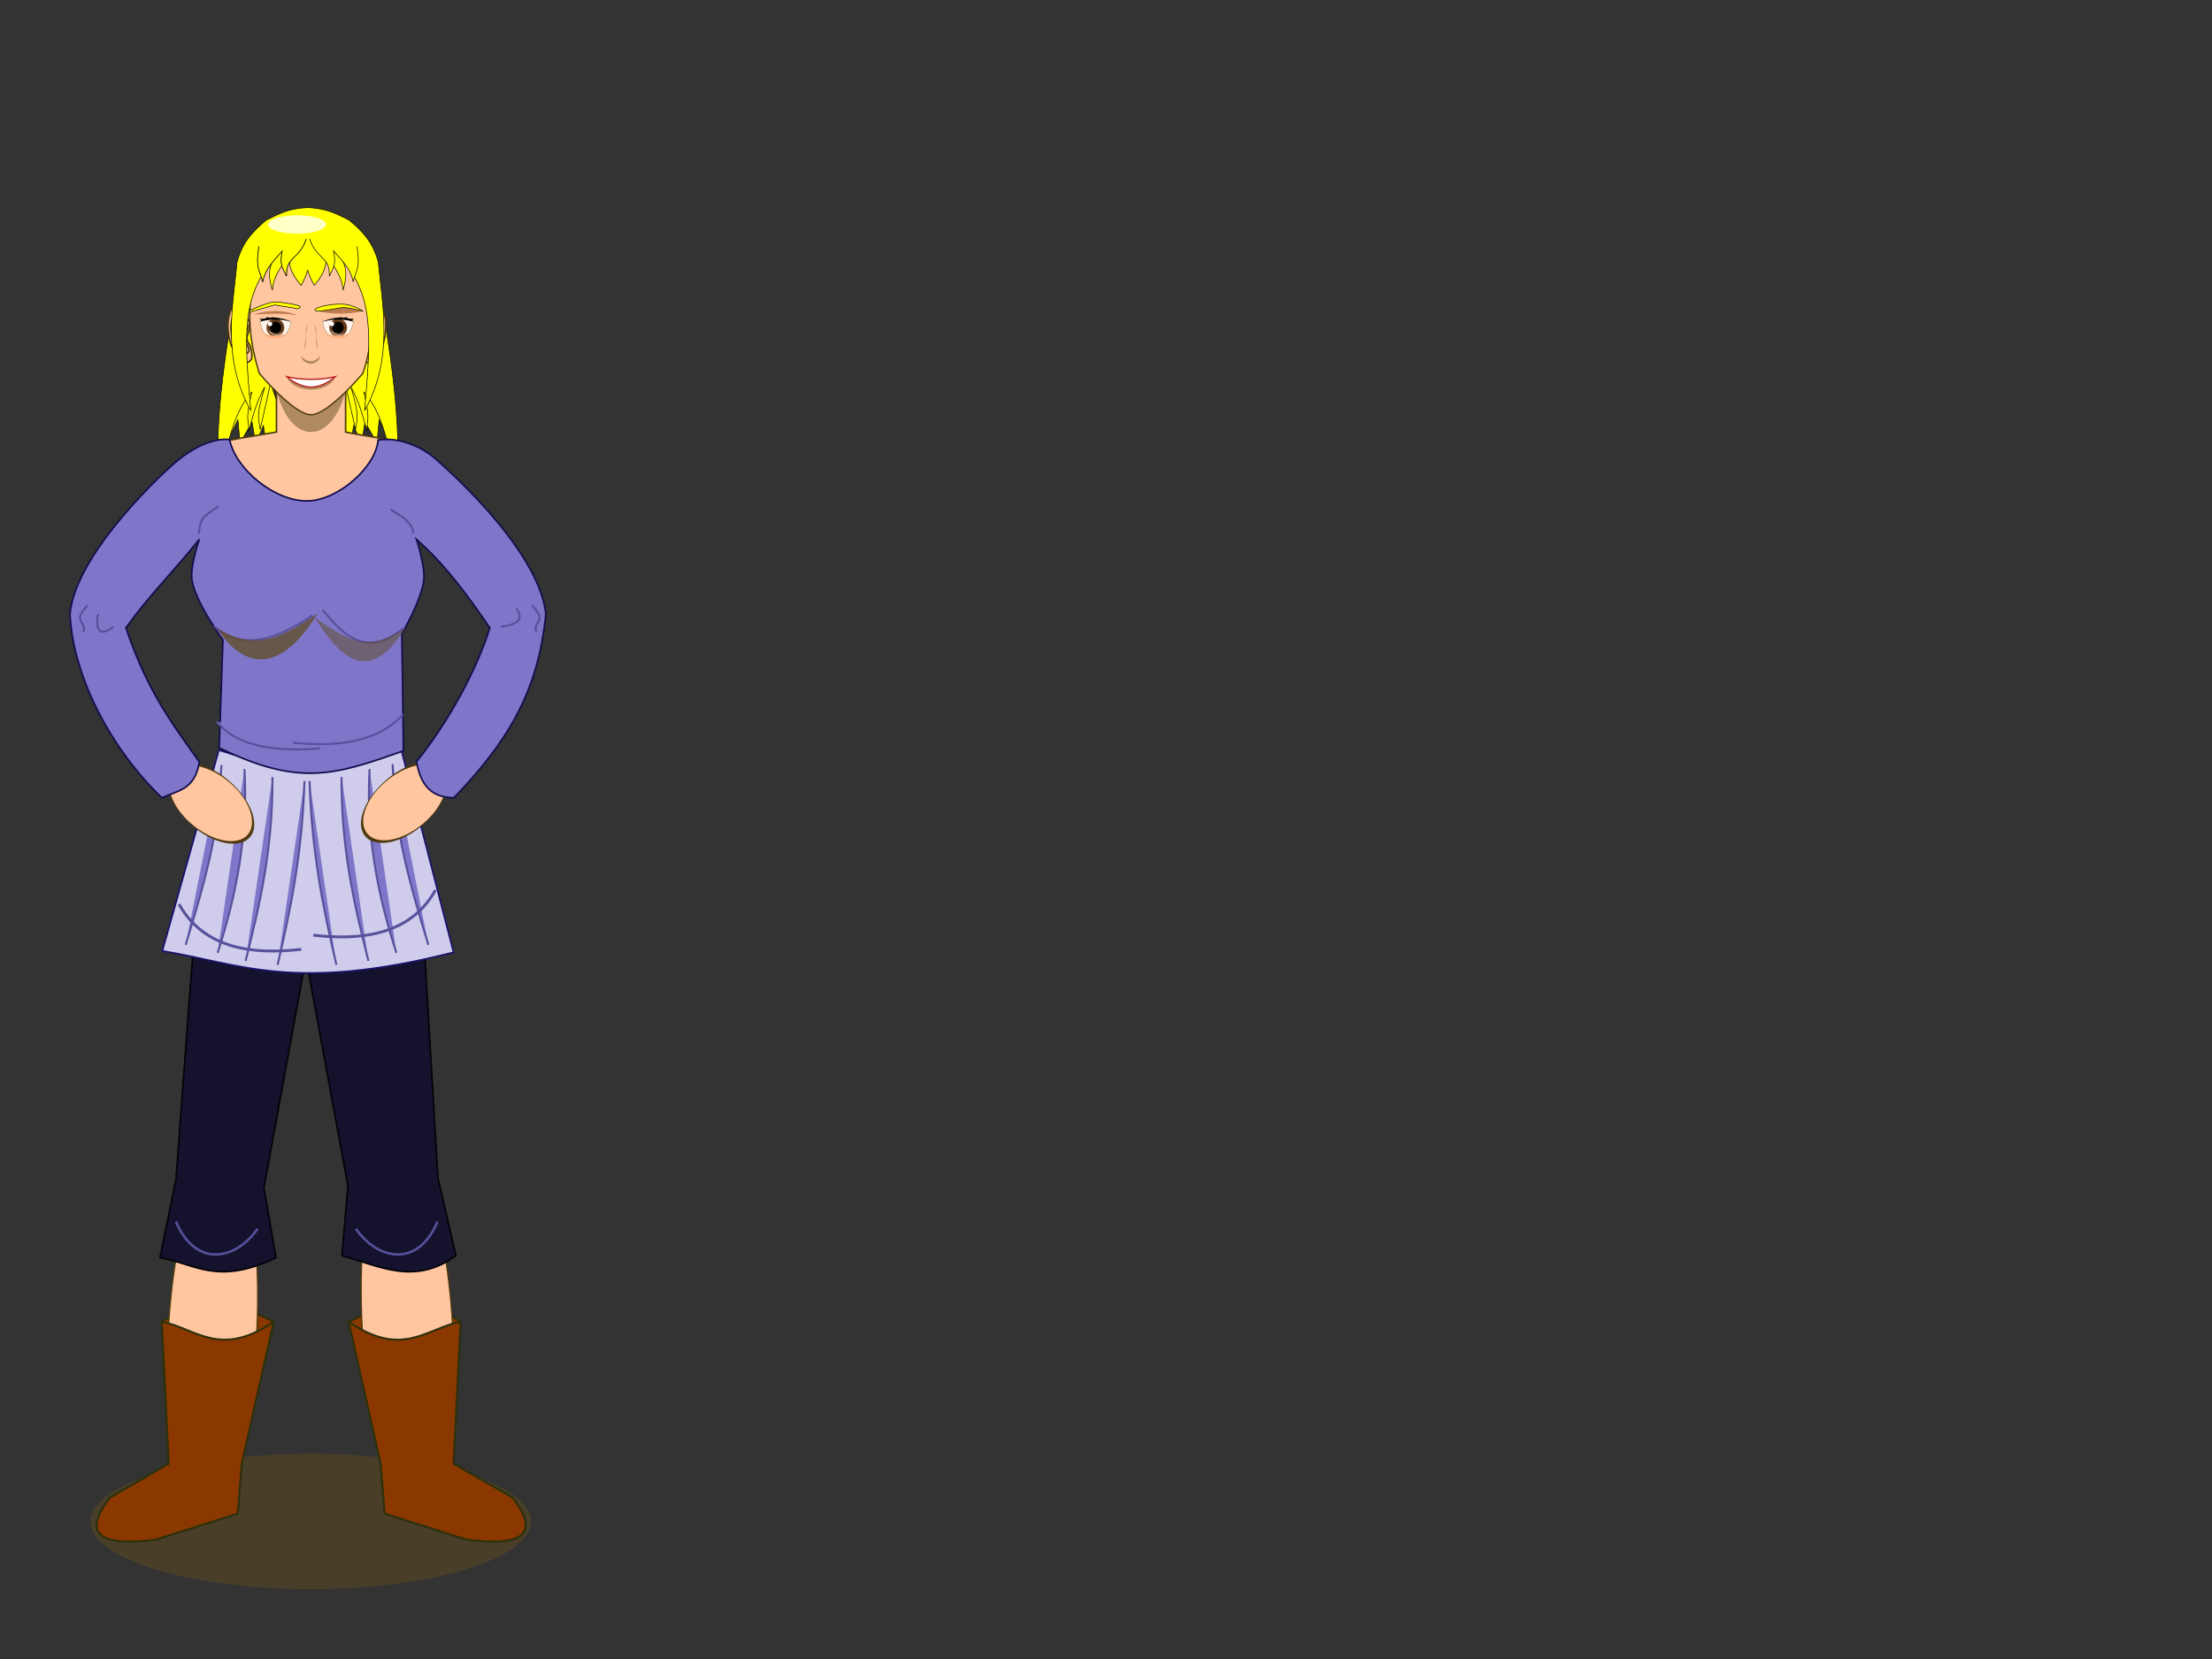 <?xml version="1.0" encoding="UTF-8" standalone="no"?>
<!-- Created with Inkscape (http://www.inkscape.org/) -->

<svg
   xmlns:dc="http://purl.org/dc/elements/1.1/"
   xmlns:cc="http://creativecommons.org/ns#"
   xmlns:rdf="http://www.w3.org/1999/02/22-rdf-syntax-ns#"
   xmlns:svg="http://www.w3.org/2000/svg"
   xmlns="http://www.w3.org/2000/svg"
   xmlns:xlink="http://www.w3.org/1999/xlink"
   xmlns:sodipodi="http://sodipodi.sourceforge.net/DTD/sodipodi-0.dtd"
   xmlns:inkscape="http://www.inkscape.org/namespaces/inkscape"
   width="640"
   height="480"
   id="svg2"
   version="1.1"
   inkscape:version="0.48.3.1 r9886"
   sodipodi:docname="celia_test.svg"
   inkscape:export-filename="/home/bjorn/my/src/eruta/data/image/vector/celia_test.png"
   inkscape:export-xdpi="600"
   inkscape:export-ydpi="600">
  <rect width="100%" height="100%" fill="#333333" stroke="none"/>
  <defs
     id="defs4">
    <linearGradient
       id="linearGradient6397">
      <stop
         style="stop-color:#ffff00;stop-opacity:1;"
         offset="0"
         id="stop6399" />
      <stop
         style="stop-color:#806600;stop-opacity:1;"
         offset="1"
         id="stop6401" />
    </linearGradient>
    <linearGradient
       id="linearGradient4248">
      <stop
         style="stop-color:#180e07;stop-opacity:1;"
         offset="0"
         id="stop4250" />
      <stop
         style="stop-color:#784421;stop-opacity:1;"
         offset="1"
         id="stop4252" />
    </linearGradient>
    <inkscape:perspective
       sodipodi:type="inkscape:persp3d"
       inkscape:vp_x="0 : 526.18109 : 1"
       inkscape:vp_y="0 : 1000 : 0"
       inkscape:vp_z="744.09448 : 526.18109 : 1"
       inkscape:persp3d-origin="372.04724 : 350.78739 : 1"
       id="perspective69" />
    <inkscape:path-effect
       effect="bend_path"
       id="path-effect5017"
       is_visible="true"
       bendpath="m 142.608,602.484 40.408,0"
       prop_scale="1"
       scale_y_rel="false"
       vertical="false" />
    <inkscape:path-effect
       effect="bend_path"
       id="path-effect5009"
       is_visible="true"
       bendpath="m 142.608,602.484 40.408,0"
       prop_scale="1"
       scale_y_rel="false"
       vertical="false" />
    <inkscape:path-effect
       effect="skeletal"
       id="path-effect4978"
       is_visible="true"
       pattern="m 26.987,20.53 c -44.113,-19.797 -66.143,-32.832 211.429,0 z"
       copytype="single_stretched"
       prop_scale="1"
       scale_y_rel="false"
       spacing="0"
       normal_offset="0"
       tang_offset="0"
       prop_units="false"
       vertical_pattern="false"
       fuse_tolerance="0" />
    <inkscape:perspective
       id="perspective4232"
       inkscape:persp3d-origin="0.5 : 0.33333333 : 1"
       inkscape:vp_z="1 : 0.5 : 1"
       inkscape:vp_y="0 : 1000 : 0"
       inkscape:vp_x="0 : 0.5 : 1"
       sodipodi:type="inkscape:persp3d" />
    <inkscape:perspective
       id="perspective4316"
       inkscape:persp3d-origin="0.5 : 0.33333333 : 1"
       inkscape:vp_z="1 : 0.5 : 1"
       inkscape:vp_y="0 : 1000 : 0"
       inkscape:vp_x="0 : 0.5 : 1"
       sodipodi:type="inkscape:persp3d" />
    <inkscape:perspective
       id="perspective4357"
       inkscape:persp3d-origin="0.5 : 0.33333333 : 1"
       inkscape:vp_z="1 : 0.5 : 1"
       inkscape:vp_y="0 : 1000 : 0"
       inkscape:vp_x="0 : 0.5 : 1"
       sodipodi:type="inkscape:persp3d" />
    <inkscape:perspective
       id="perspective4357-9"
       inkscape:persp3d-origin="0.5 : 0.33333333 : 1"
       inkscape:vp_z="1 : 0.5 : 1"
       inkscape:vp_y="0 : 1000 : 0"
       inkscape:vp_x="0 : 0.5 : 1"
       sodipodi:type="inkscape:persp3d" />
    <inkscape:perspective
       id="perspective4357-4"
       inkscape:persp3d-origin="0.5 : 0.33333333 : 1"
       inkscape:vp_z="1 : 0.5 : 1"
       inkscape:vp_y="0 : 1000 : 0"
       inkscape:vp_x="0 : 0.5 : 1"
       sodipodi:type="inkscape:persp3d" />
    <inkscape:perspective
       id="perspective4394"
       inkscape:persp3d-origin="0.5 : 0.33333333 : 1"
       inkscape:vp_z="1 : 0.5 : 1"
       inkscape:vp_y="0 : 1000 : 0"
       inkscape:vp_x="0 : 0.5 : 1"
       sodipodi:type="inkscape:persp3d" />
    <inkscape:perspective
       id="perspective4394-2"
       inkscape:persp3d-origin="0.5 : 0.33333333 : 1"
       inkscape:vp_z="1 : 0.5 : 1"
       inkscape:vp_y="0 : 1000 : 0"
       inkscape:vp_x="0 : 0.5 : 1"
       sodipodi:type="inkscape:persp3d" />
    <inkscape:perspective
       id="perspective4474"
       inkscape:persp3d-origin="0.5 : 0.33333333 : 1"
       inkscape:vp_z="1 : 0.5 : 1"
       inkscape:vp_y="0 : 1000 : 0"
       inkscape:vp_x="0 : 0.5 : 1"
       sodipodi:type="inkscape:persp3d" />
    <inkscape:perspective
       id="perspective4474-9"
       inkscape:persp3d-origin="0.5 : 0.33333333 : 1"
       inkscape:vp_z="1 : 0.5 : 1"
       inkscape:vp_y="0 : 1000 : 0"
       inkscape:vp_x="0 : 0.5 : 1"
       sodipodi:type="inkscape:persp3d" />
    <inkscape:perspective
       id="perspective4557"
       inkscape:persp3d-origin="0.5 : 0.33333333 : 1"
       inkscape:vp_z="1 : 0.5 : 1"
       inkscape:vp_y="0 : 1000 : 0"
       inkscape:vp_x="0 : 0.5 : 1"
       sodipodi:type="inkscape:persp3d" />
    <inkscape:perspective
       id="perspective4557-4"
       inkscape:persp3d-origin="0.5 : 0.33333333 : 1"
       inkscape:vp_z="1 : 0.5 : 1"
       inkscape:vp_y="0 : 1000 : 0"
       inkscape:vp_x="0 : 0.5 : 1"
       sodipodi:type="inkscape:persp3d" />
    <inkscape:perspective
       id="perspective4625"
       inkscape:persp3d-origin="0.5 : 0.33333333 : 1"
       inkscape:vp_z="1 : 0.5 : 1"
       inkscape:vp_y="0 : 1000 : 0"
       inkscape:vp_x="0 : 0.5 : 1"
       sodipodi:type="inkscape:persp3d" />
    <inkscape:perspective
       id="perspective4666"
       inkscape:persp3d-origin="0.5 : 0.33333333 : 1"
       inkscape:vp_z="1 : 0.5 : 1"
       inkscape:vp_y="0 : 1000 : 0"
       inkscape:vp_x="0 : 0.5 : 1"
       sodipodi:type="inkscape:persp3d" />
    <inkscape:perspective
       id="perspective4818"
       inkscape:persp3d-origin="0.5 : 0.33333333 : 1"
       inkscape:vp_z="1 : 0.5 : 1"
       inkscape:vp_y="0 : 1000 : 0"
       inkscape:vp_x="0 : 0.5 : 1"
       sodipodi:type="inkscape:persp3d" />
    <inkscape:perspective
       id="perspective4846"
       inkscape:persp3d-origin="0.5 : 0.33333333 : 1"
       inkscape:vp_z="1 : 0.5 : 1"
       inkscape:vp_y="0 : 1000 : 0"
       inkscape:vp_x="0 : 0.5 : 1"
       sodipodi:type="inkscape:persp3d" />
    <inkscape:perspective
       id="perspective4908"
       inkscape:persp3d-origin="0.5 : 0.33333333 : 1"
       inkscape:vp_z="1 : 0.5 : 1"
       inkscape:vp_y="0 : 1000 : 0"
       inkscape:vp_x="0 : 0.5 : 1"
       sodipodi:type="inkscape:persp3d" />
    <inkscape:perspective
       id="perspective4957"
       inkscape:persp3d-origin="0.5 : 0.33333333 : 1"
       inkscape:vp_z="1 : 0.5 : 1"
       inkscape:vp_y="0 : 1000 : 0"
       inkscape:vp_x="0 : 0.5 : 1"
       sodipodi:type="inkscape:persp3d" />
    <inkscape:perspective
       id="perspective4982"
       inkscape:persp3d-origin="0.5 : 0.33333333 : 1"
       inkscape:vp_z="1 : 0.5 : 1"
       inkscape:vp_y="0 : 1000 : 0"
       inkscape:vp_x="0 : 0.5 : 1"
       sodipodi:type="inkscape:persp3d" />
    <inkscape:perspective
       id="perspective5005"
       inkscape:persp3d-origin="0.5 : 0.33333333 : 1"
       inkscape:vp_z="1 : 0.5 : 1"
       inkscape:vp_y="0 : 1000 : 0"
       inkscape:vp_x="0 : 0.5 : 1"
       sodipodi:type="inkscape:persp3d" />
    <inkscape:perspective
       id="perspective6164"
       inkscape:persp3d-origin="0.5 : 0.33333333 : 1"
       inkscape:vp_z="1 : 0.5 : 1"
       inkscape:vp_y="0 : 1000 : 0"
       inkscape:vp_x="0 : 0.5 : 1"
       sodipodi:type="inkscape:persp3d" />
    <radialGradient
       inkscape:collect="always"
       xlink:href="#linearGradient4248-7"
       id="radialGradient5189-0"
       gradientUnits="userSpaceOnUse"
       gradientTransform="matrix(1,0,0,0.923,0,10.186)"
       cx="351.962"
       cy="132.416"
       fx="351.962"
       fy="132.416"
       r="2.298" />
    <linearGradient
       id="linearGradient4248-7">
      <stop
         style="stop-color:#180e07;stop-opacity:1;"
         offset="0"
         id="stop4250-7" />
      <stop
         style="stop-color:#784421;stop-opacity:1;"
         offset="1"
         id="stop4252-2" />
    </linearGradient>
    <inkscape:perspective
       id="perspective6263"
       inkscape:persp3d-origin="0.5 : 0.33333333 : 1"
       inkscape:vp_z="1 : 0.5 : 1"
       inkscape:vp_y="0 : 1000 : 0"
       inkscape:vp_x="0 : 0.5 : 1"
       sodipodi:type="inkscape:persp3d" />
    <radialGradient
       inkscape:collect="always"
       xlink:href="#linearGradient4248-7"
       id="radialGradient6361"
       gradientUnits="userSpaceOnUse"
       gradientTransform="matrix(1,0,0,0.923,0,10.186)"
       cx="351.962"
       cy="132.416"
       fx="351.962"
       fy="132.416"
       r="2.298" />
    <radialGradient
       inkscape:collect="always"
       xlink:href="#linearGradient4248-7"
       id="radialGradient6372"
       gradientUnits="userSpaceOnUse"
       gradientTransform="matrix(1,0,0,0.923,0,10.186)"
       cx="351.962"
       cy="132.416"
       fx="351.962"
       fy="132.416"
       r="2.298" />
    <inkscape:perspective
       id="perspective6384"
       inkscape:persp3d-origin="0.5 : 0.33333333 : 1"
       inkscape:vp_z="1 : 0.5 : 1"
       inkscape:vp_y="0 : 1000 : 0"
       inkscape:vp_x="0 : 0.5 : 1"
       sodipodi:type="inkscape:persp3d" />
    <inkscape:perspective
       id="perspective6421"
       inkscape:persp3d-origin="0.5 : 0.33333333 : 1"
       inkscape:vp_z="1 : 0.5 : 1"
       inkscape:vp_y="0 : 1000 : 0"
       inkscape:vp_x="0 : 0.5 : 1"
       sodipodi:type="inkscape:persp3d" />
  </defs>
  <sodipodi:namedview
     id="base"
     pagecolor="#ffffff"
     bordercolor="#666666"
     borderopacity="1.0"
     inkscape:pageopacity="0.0"
     inkscape:pageshadow="2"
     inkscape:zoom="45.254835"
     inkscape:cx="98.960766"
     inkscape:cy="385.00194"
     inkscape:document-units="px"
     inkscape:current-layer="layer2"
     showgrid="true"
     inkscape:window-width="1600"
     inkscape:window-height="853"
     inkscape:window-x="0"
     inkscape:window-y="0"
     inkscape:window-maximized="1"
     showguides="false"
     inkscape:guide-bbox="true">
    <sodipodi:guide
       orientation="1,0"
       position="320,722.857"
       id="guide5108" />
    <sodipodi:guide
       orientation="1,0"
       position="414.286,631.429"
       id="guide5110" />
    <inkscape:grid
       type="xygrid"
       id="grid3147"
       empspacing="5"
       visible="true"
       enabled="true"
       snapvisiblegridlinesonly="true" />
  </sodipodi:namedview>
  <g
     inkscape:label="Layer 1"
     inkscape:groupmode="layer"
     id="layer1"
     sodipodi:insensitive="true"
     style="display:none"
     transform="translate(0,-572.362)">
    <path
       sodipodi:type="arc"
       style="color:#000000;fill:#ffffff;fill-opacity:1;stroke:#2b0000;stroke-width:1;stroke-linecap:butt;stroke-linejoin:miter;stroke-miterlimit:4;stroke-opacity:1;stroke-dasharray:none;stroke-dashoffset:0;marker:none;visibility:visible;display:inline;overflow:visible;enable-background:accumulate"
       id="path2987"
       sodipodi:cx="368.57144"
       sodipodi:cy="130.93361"
       sodipodi:rx="48.57143"
       sodipodi:ry="58.57143"
       d="m 417.143,130.934 c 0,32.348 -21.746,58.571 -48.571,58.571 -26.825,0 -48.571,-26.223 -48.571,-58.571 0,-32.348 21.746,-58.571 48.571,-58.571 26.825,0 48.571,26.223 48.571,58.571 z"
       transform="matrix(1,0,0,1.038,0,-2.721)" />
    <path
       sodipodi:type="arc"
       style="color:#000000;fill:#ffffff;fill-opacity:1;stroke:#2b0000;stroke-width:1;stroke-linecap:butt;stroke-linejoin:miter;stroke-miterlimit:4;stroke-opacity:1;stroke-dasharray:none;stroke-dashoffset:0;marker:none;visibility:visible;display:inline;overflow:visible;enable-background:accumulate"
       id="path2989"
       sodipodi:cx="381.42856"
       sodipodi:cy="269.50504"
       sodipodi:rx="44.285713"
       sodipodi:ry="60"
       d="m 425.714,269.505 c 0,33.137 -19.827,60 -44.286,60 -24.458,0 -44.286,-26.863 -44.286,-60 0,-33.137 19.827,-60 44.286,-60 24.458,0 44.286,26.863 44.286,60 z"
       transform="translate(-17.143,-14.286)" />
    <path
       style="color:#000000;fill:#ffffff;fill-opacity:1;stroke:#2b0000;stroke-width:1;stroke-linecap:butt;stroke-linejoin:miter;stroke-miterlimit:4;stroke-opacity:1;stroke-dasharray:none;stroke-dashoffset:0;marker:none;visibility:visible;display:inline;overflow:visible;enable-background:accumulate"
       d="m 320,200.934 c -3.81,1.905 -9.524,9.524 -11.429,5.714 C 306.667,202.838 320,196.674 320,200.934 c 0,13.163 -9.826,10.454 -14.286,17.143 -5.413,-0.325 -1.905,6.667 -2.857,8.571 -0.602,1.205 -1.905,1.905 -2.857,2.857 -1.504,1.504 -7.045,7.808 -8.571,8.571 -0.852,0.426 -2.184,-0.673 -2.857,0 -0.673,0.673 0.426,2.005 0,2.857 -0.602,1.205 -2.255,1.652 -2.857,2.857 -0.426,0.852 0.426,2.005 0,2.857 -1.205,2.409 -4.51,3.305 -5.714,5.714 -0.426,0.852 0.673,2.184 0,2.857 -0.673,0.673 -2.184,-0.673 -2.857,0 -1.347,1.347 0.852,4.011 0,5.714 -0.602,1.205 -2.255,1.652 -2.857,2.857 -0.852,1.704 0.852,4.011 0,5.714 -1.205,2.409 -4.51,3.305 -5.714,5.714 -0.426,0.852 0.673,2.184 0,2.857 -0.673,0.673 -2.184,-0.673 -2.857,0 -1.506,1.506 -1.676,3.942 -2.857,5.714 -0.747,1.121 -2.431,1.579 -2.857,2.857 -0.602,1.807 0.602,3.907 0,5.714 -0.852,2.556 -4.51,3.305 -5.714,5.714 -0.426,0.852 0.852,2.431 0,2.857 -1.704,0.852 -4.011,-0.852 -5.714,0 -1.704,0.852 0.852,4.011 0,5.714 -0.602,1.205 -2.255,1.652 -2.857,2.857 -0.426,0.852 0.673,2.184 0,2.857 -0.673,0.673 -2.184,-0.673 -2.857,0 -0.673,0.673 -0.673,2.184 0,2.857 1.347,1.347 4.367,-1.347 5.714,0 5.912,5.912 -9.034,-0.231 2.857,5.714 0.852,0.426 2.005,-0.426 2.857,0 1.205,0.602 1.652,2.255 2.857,2.857 0.852,0.426 2.184,-0.673 2.857,0 0.673,0.673 -0.673,2.184 0,2.857 0.673,0.673 2.005,-0.426 2.857,0 2.409,1.205 3.305,4.51 5.714,5.714 0.852,0.426 2.184,-0.673 2.857,0 0.673,0.673 -0.426,2.005 0,2.857 1.205,2.409 4.51,3.305 5.714,5.714 0.426,0.852 -0.426,2.005 0,2.857 2.188,4.376 5.091,2.234 8.571,5.714 0.673,0.673 -0.673,2.184 0,2.857 1.506,1.506 4.208,1.351 5.714,2.857 0.673,0.673 -0.301,1.954 0,2.857 0.673,2.02 1.351,4.208 2.857,5.714 5.912,5.912 -0.231,-9.034 5.714,2.857 0.852,1.704 -1.347,4.367 0,5.714 1.347,1.347 4.367,-1.347 5.714,0 0.673,0.673 -0.673,2.184 0,2.857 0.673,0.673 2.184,-0.673 2.857,0 0.673,0.673 -0.673,2.184 0,2.857 0.673,0.673 2.184,-0.673 2.857,0 1.347,1.347 -0.852,4.011 0,5.714 1.205,2.409 4.51,3.305 5.714,5.714 0.426,0.852 -0.426,2.005 0,2.857 5.945,11.891 -0.197,-3.054 5.714,2.857 0.673,0.673 -0.673,2.184 0,2.857 1.506,1.506 3.942,1.676 5.714,2.857 1.121,0.747 1.652,2.255 2.857,2.857 0.852,0.426 2.184,-0.673 2.857,0 0.673,0.673 -0.426,2.005 0,2.857 1.205,2.409 4.51,3.305 5.714,5.714 0.566,1.133 -0.584,7.987 0,8.571 0.673,0.673 2.184,-0.673 2.857,0 0.673,0.673 -0.673,2.184 0,2.857 0.673,0.673 2.184,-0.673 2.857,0 0.673,0.673 -0.673,2.184 0,2.857 0.673,0.673 1.905,0 2.857,0 0.952,0 1.905,0 2.857,0"
       id="path2991"
       inkscape:connector-curvature="0" />
    <path
       style="color:#000000;fill:#ffffff;fill-opacity:1;stroke:#2b0000;stroke-width:1;stroke-linecap:butt;stroke-linejoin:miter;stroke-miterlimit:4;stroke-opacity:1;stroke-dasharray:none;stroke-dashoffset:0;marker:none;visibility:visible;display:inline;overflow:visible;enable-background:accumulate"
       d="m 405.714,195.219 c 12.381,12.381 24.762,24.762 37.143,37.143 2.232,2.232 6.928,6.106 8.571,8.571 6.295,1.439 1.51,5.878 2.857,8.571 1.205,2.409 4.22,3.473 5.714,5.714 1.181,1.772 1.351,4.208 2.857,5.714 0.673,0.673 2.184,-0.673 2.857,0 5.912,5.912 -9.034,-0.231 2.857,5.714 0.852,0.426 2.184,-0.673 2.857,0 1.429,1.429 -1.429,7.143 0,8.571 0.673,0.673 2.184,-0.673 2.857,0 0.673,0.673 -0.673,2.184 0,2.857 0.673,0.673 2.184,-0.673 2.857,0 0.673,0.673 0,1.905 0,2.857 0,0.952 0.426,2.005 0,2.857 -0.602,1.205 -1.905,1.905 -2.857,2.857 -0.952,0.952 -1.579,2.431 -2.857,2.857 -1.807,0.602 -4.011,-0.852 -5.714,0 -0.852,0.426 0,1.905 0,2.857 -1.905,0.952 -3.694,2.184 -5.714,2.857 -0.904,0.301 -2.184,-0.673 -2.857,0 -1.506,1.506 -1.676,3.942 -2.857,5.714 -0.792,1.188 -10.407,10.918 -11.429,11.429 -0.852,0.426 -2.005,-0.426 -2.857,0 -4.376,2.188 -2.234,5.091 -5.714,8.571 -0.673,0.673 -1.905,0 -2.857,0 -1.905,0.952 -4.208,1.351 -5.714,2.857 -1.506,1.506 -1.676,3.942 -2.857,5.714 -0.747,1.121 -2.255,1.652 -2.857,2.857 -0.426,0.852 0.426,2.005 0,2.857 -1.205,2.409 -4.51,3.305 -5.714,5.714 -0.426,0.852 0.426,2.005 0,2.857 -0.602,1.205 -2.255,1.652 -2.857,2.857 -0.426,0.852 0.673,2.184 0,2.857 -0.673,0.673 -2.184,-0.673 -2.857,0 -0.673,0.673 0.426,2.005 0,2.857 -0.602,1.205 -2.255,1.652 -2.857,2.857 -0.426,0.852 0.673,2.184 0,2.857 -0.673,0.673 -2.184,-0.673 -2.857,0 -0.673,0.673 0.426,2.005 0,2.857 -0.602,1.205 -2.255,1.652 -2.857,2.857 -0.426,0.852 0.426,2.005 0,2.857 -1.205,2.409 -4.51,3.305 -5.714,5.714 -0.426,0.852 0.673,2.184 0,2.857 -0.673,0.673 -2.184,-0.673 -2.857,0 -1.347,1.347 0.852,4.011 0,5.714 -0.602,1.205 -2.255,1.652 -2.857,2.857 -0.426,0.852 0.673,2.184 0,2.857 -0.673,0.673 -2.184,-0.673 -2.857,0 -1.347,1.347 1.347,4.367 0,5.714 -0.673,0.673 -2.184,-0.673 -2.857,0 -1.347,1.347 1.347,4.367 0,5.714 -0.673,0.673 -2.184,-0.673 -2.857,0 -0.673,0.673 0.426,2.005 0,2.857 -0.602,1.205 -2.255,1.652 -2.857,2.857 -0.852,1.704 1.347,4.367 0,5.714 -3.81,3.81 -2.857,-4.762 -2.857,2.857"
       id="path2993"
       inkscape:connector-curvature="0" />
    <path
       style="color:#000000;fill:#ffffff;fill-opacity:1;stroke:#2b0000;stroke-width:1;stroke-linecap:butt;stroke-linejoin:miter;stroke-miterlimit:4;stroke-opacity:1;stroke-dasharray:none;stroke-dashoffset:0;marker:none;visibility:visible;display:inline;overflow:visible;enable-background:accumulate"
       d="m 334.286,340.934 c -3.576,8.541 -2.857,16.832 -2.857,25.714 0,0.952 0,1.905 0,2.857 0,0.952 0.426,2.005 0,2.857 -0.602,1.205 -2.255,1.652 -2.857,2.857 -0.075,0.149 -0.075,8.422 0,8.571 0.602,1.205 2.857,1.51 2.857,2.857 0,1.347 -2.255,1.652 -2.857,2.857 -0.517,1.033 0,12.298 0,14.286 0,0.952 0,1.905 0,2.857 0,0.952 -0.673,2.184 0,2.857 0.673,0.673 2.184,-0.673 2.857,0 0.286,0.286 0.286,8.286 0,8.571 -0.673,0.673 -2.184,-0.673 -2.857,0 -0.688,0.688 0.688,10.741 0,11.429 -0.673,0.673 -2.184,-0.673 -2.857,0 -1.347,1.347 1.347,4.367 0,5.714 -0.673,0.673 -2.184,-0.673 -2.857,0 -1.347,1.347 0.852,4.011 0,5.714 -1.205,2.409 -4.51,3.305 -5.714,5.714 -0.426,0.852 0,1.905 0,2.857 0,0.952 0,1.905 0,2.857"
       id="path2995"
       inkscape:connector-curvature="0" />
    <path
       style="color:#000000;fill:#ffffff;fill-opacity:1;stroke:#2b0000;stroke-width:1;stroke-linecap:butt;stroke-linejoin:miter;stroke-miterlimit:4;stroke-opacity:1;stroke-dasharray:none;stroke-dashoffset:0;marker:none;visibility:visible;display:inline;overflow:visible;enable-background:accumulate"
       d="m 405.714,332.362 c 16.254,2.31 0.266,11.961 2.857,17.143 0.602,1.205 2.255,1.652 2.857,2.857 0.426,0.852 -0.301,1.954 0,2.857 0.673,2.02 2.184,3.694 2.857,5.714 0.897,2.692 -0.926,15.29 0,17.143 0.602,1.205 2.255,1.652 2.857,2.857 0.775,1.55 -0.782,10.647 0,11.429 0.673,0.673 2.184,-0.673 2.857,0 0.584,0.584 -0.566,7.439 0,8.571 5.945,11.891 -0.197,-3.054 5.714,2.857 0.673,0.673 -0.426,2.005 0,2.857 0.602,1.205 2.255,1.652 2.857,2.857 0.426,0.852 -0.426,2.005 0,2.857 0.602,1.205 2.255,1.652 2.857,2.857 0.852,1.704 -1.347,4.367 0,5.714 0.673,0.673 2.184,-0.673 2.857,0 0.673,0.673 0,1.905 0,2.857 0,1.287 0.435,7.702 0,8.571 -0.602,1.205 -2.255,1.652 -2.857,2.857 -1.675,3.35 1.696,3.391 2.857,5.714 0.426,0.852 0,1.905 0,2.857 0,0.952 0,1.905 0,2.857 0,1.494 0.376,10.677 0,11.429 -0.602,1.205 -2.255,1.652 -2.857,2.857 -0.426,0.852 0,1.905 0,2.857 0,0.952 0,1.905 0,2.857 0,5.714 0,11.429 0,17.143"
       id="path2997"
       inkscape:connector-curvature="0" />
    <path
       style="color:#000000;fill:#ffffff;fill-opacity:1;stroke:#2b0000;stroke-width:1;stroke-linecap:butt;stroke-linejoin:miter;stroke-miterlimit:4;stroke-opacity:1;stroke-dasharray:none;stroke-dashoffset:0;marker:none;visibility:visible;display:inline;overflow:visible;enable-background:accumulate"
       d="m 314.286,406.648 c 0,27.619 0,55.238 0,82.857 0,5.714 0,11.429 0,17.143 0,1.905 0.462,3.866 0,5.714 -0.516,2.066 -2.341,3.648 -2.857,5.714 -0.462,1.848 0,3.81 0,5.714 0,4.762 0,9.524 0,14.286 0,0.952 0.301,1.954 0,2.857 -0.673,2.02 -2.184,3.694 -2.857,5.714 -0.602,1.807 0,3.81 0,5.714 0,7.619 0,15.238 0,22.857 0,1.905 0,3.81 0,5.714 0,1.905 0.602,3.907 0,5.714 -0.426,1.278 -2.255,1.652 -2.857,2.857 -1.143,2.286 1.143,6.286 0,8.571 -0.602,1.205 -2.255,1.652 -2.857,2.857 -0.852,1.704 0.852,4.011 0,5.714 -0.602,1.205 -2.255,1.652 -2.857,2.857 -0.426,0.852 0,1.905 0,2.857 0,4.762 0,9.524 0,14.286 0,0.952 0,1.905 0,2.857 0,0.952 0.426,2.005 0,2.857 -0.602,1.205 -2.255,1.652 -2.857,2.857 -0.075,0.149 -0.075,8.422 0,8.571 0.602,1.205 2.53,1.55 2.857,2.857 0.08,0.32 0.07,19.65 0,20 -0.418,2.088 -2.341,3.648 -2.857,5.714 -0.557,2.229 0,13.808 0,17.143 0,17.143 0,34.286 0,51.429 0,3.488 -1.109,6.589 2.857,8.571 0.87,0.435 7.285,0 8.571,0 1.129,0 13.065,0.61 14.286,0 1.205,-0.602 1.905,-1.905 2.857,-2.857 0.952,-0.952 2.255,-1.652 2.857,-2.857 0.636,-1.271 -0.436,-10.122 0,-11.429 0.426,-1.278 2.255,-1.652 2.857,-2.857 0.852,-1.704 -0.852,-4.011 0,-5.714 0.602,-1.205 2.431,-1.579 2.857,-2.857 0.904,-2.711 0,-5.714 0,-8.571 0,-8.571 0,-17.143 0,-25.714 0,-1.494 -0.376,-10.677 0,-11.429 0.602,-1.205 2.255,-1.652 2.857,-2.857 0.867,-1.735 -0.867,-15.408 0,-17.143 0.602,-1.205 2.255,-1.652 2.857,-2.857 0.426,-0.852 0,-1.905 0,-2.857 0,-0.952 0,-1.905 0,-2.857 0,-4.762 0,-9.524 0,-14.286 0,-1.905 0,-3.81 0,-5.714 0,-0.952 -0.301,-1.954 0,-2.857 3.453,-10.358 1.356,-2.033 5.714,-8.571 1.214,-1.821 8.108,-15.29 8.571,-17.143 0.693,-2.772 -0.903,-5.861 0,-8.571 0.673,-2.02 2.184,-3.694 2.857,-5.714 0.568,-1.704 0,-14.375 0,-17.143 0,-0.952 0,-1.905 0,-2.857 0,-0.952 -0.673,-2.184 0,-2.857 0.673,-0.673 2.184,0.673 2.857,0 0.673,-0.673 0,-1.905 0,-2.857 0,-6.667 0,-13.333 0,-20 0,-2.768 -0.568,-15.439 0,-17.143 0.673,-2.02 2.341,-3.648 2.857,-5.714 0.693,-2.772 0,-5.714 0,-8.571 0,-5.714 0,-11.429 0,-17.143 0,-0.952 -0.301,-1.954 0,-2.857 0.673,-2.02 2.341,-3.648 2.857,-5.714 0.462,-1.848 0,-3.81 0,-5.714 0,-5.714 0,-11.429 0,-17.143"
       id="path2999"
       inkscape:connector-curvature="0" />
    <path
       style="color:#000000;fill:#ffffff;fill-opacity:1;stroke:#2b0000;stroke-width:1;stroke-linecap:butt;stroke-linejoin:miter;stroke-miterlimit:4;stroke-opacity:1;stroke-dasharray:none;stroke-dashoffset:0;marker:none;visibility:visible;display:inline;overflow:visible;enable-background:accumulate"
       d="m 374.286,435.219 c 0,14.286 0,28.571 0,42.857 0,1.905 0,3.81 0,5.714 0,1.905 -0.462,3.866 0,5.714 0.517,2.066 2.341,3.648 2.857,5.714 0.562,2.247 0,14.172 0,17.143 0,9.524 0,19.048 0,28.571 0,10.476 0,20.952 0,31.429 0,1.646 -0.521,13.244 0,14.286 0.602,1.205 2.53,1.55 2.857,2.857 0,16.249 -1.278,1.881 2.857,14.286 0.904,2.711 -0.693,5.8 0,8.571 0.516,2.066 2.184,3.694 2.857,5.714 0.301,0.904 -0.301,1.954 0,2.857 3.709,11.127 2.857,0.267 2.857,11.429 0,1.905 0,3.81 0,5.714 0,0.952 -0.301,1.954 0,2.857 0.673,2.02 2.341,3.648 2.857,5.714 0.462,1.848 0,3.81 0,5.714 0,1.905 0,3.81 0,5.714 0,0.952 -0.301,1.954 0,2.857 0.673,2.02 2.341,3.648 2.857,5.714 0.462,1.848 0,3.81 0,5.714 0,4.762 0,9.524 0,14.286 0,0.952 -0.301,1.954 0,2.857 1.987,5.962 6.584,8.324 8.571,14.286 0.67,2.009 -0.783,13.503 0,14.286 0.673,0.673 2.184,-0.673 2.857,0 0.673,0.673 0,1.905 0,2.857 0,1.049 0.115,11.314 0,11.429 -0.673,0.673 -2.184,-0.673 -2.857,0 -0.673,0.673 0,1.905 0,2.857 0,0.952 -0.673,2.184 0,2.857 0.673,0.673 2.184,-0.673 2.857,0 1.92,1.92 -1.92,3.794 0,5.714 0.673,0.673 2.184,-0.673 2.857,0 0.673,0.673 -0.673,2.184 0,2.857 0.673,0.673 2.184,-0.673 2.857,0 0.673,0.673 -0.673,2.184 0,2.857 0.673,0.673 1.905,0 2.857,0 1.129,0 13.065,0.61 14.286,0 1.205,-0.602 1.652,-2.255 2.857,-2.857 0.852,-0.426 2.184,0.673 2.857,0 0.673,-0.673 -0.673,-2.184 0,-2.857 0.673,-0.673 2.184,0.673 2.857,0 0.673,-0.673 -0.673,-2.184 0,-2.857 0.673,-0.673 2.184,0.673 2.857,0 0.673,-0.673 -0.673,-2.184 0,-2.857 0.673,-0.673 2.184,0.673 2.857,0 0.673,-0.673 -0.673,-2.184 0,-2.857 0.673,-0.673 2.184,0.673 2.857,0 1.347,-1.347 -1.347,-4.367 0,-5.714 0.673,-0.673 2.005,0.426 2.857,0 11.891,-5.945 -3.054,0.197 2.857,-5.714 0.673,-0.673 2.184,0.673 2.857,0 0.673,-0.673 -0.426,-2.005 0,-2.857 0.602,-1.205 2.255,-1.652 2.857,-2.857 1.143,-2.286 -1.143,-6.286 0,-8.571 0.602,-1.205 2.255,-1.652 2.857,-2.857 0.435,-0.87 0,-7.285 0,-8.571 0,-5.714 0,-11.429 0,-17.143 0,-2.807 0.63,-15.253 0,-17.143 -0.673,-2.02 -2.184,-3.694 -2.857,-5.714 -0.301,-0.904 0.426,-2.005 0,-2.857 -0.602,-1.205 -2.255,-1.652 -2.857,-2.857 -0.843,-1.686 0.655,-6.606 0,-8.571 -0.673,-2.02 -2.184,-3.694 -2.857,-5.714 -0.857,-2.571 0.857,-6 0,-8.571 -0.426,-1.278 -2.255,-1.652 -2.857,-2.857 -0.381,-0.761 0,-15.85 0,-17.143 0,-0.952 0.426,-2.005 0,-2.857 -0.602,-1.205 -2.255,-1.652 -2.857,-2.857 -0.426,-0.852 0,-1.905 0,-2.857 0,-1.905 0.602,-3.907 0,-5.714 -0.426,-1.278 -2.431,-1.579 -2.857,-2.857 -1.183,-3.548 0.939,-10.529 0,-14.286 -0.516,-2.066 -2.184,-3.694 -2.857,-5.714 -0.301,-0.904 0,-1.905 0,-2.857 0,-1.905 0.602,-3.907 0,-5.714 -0.426,-1.278 -2.255,-1.652 -2.857,-2.857 -0.852,-1.704 0.852,-4.011 0,-5.714 -0.602,-1.205 -2.255,-1.652 -2.857,-2.857 -0.852,-1.704 1.347,-4.367 0,-5.714 -0.673,-0.673 -2.184,0.673 -2.857,0 -1.347,-1.347 0.852,-4.011 0,-5.714 -0.602,-1.205 -2.255,-1.652 -2.857,-2.857 -0.852,-1.704 0.852,-4.011 0,-5.714 -0.602,-1.205 -2.255,-1.652 -2.857,-2.857 -0.898,-1.796 0.898,-9.633 0,-11.429 -1.714,-3.429 -6.857,-5.143 -8.571,-8.571 -0.426,-0.852 0.426,-2.005 0,-2.857 -0.602,-1.205 -2.255,-1.652 -2.857,-2.857 -0.426,-0.852 0.426,-2.005 0,-2.857 -0.602,-1.205 -2.255,-1.652 -2.857,-2.857 -0.909,-1.818 0.823,-11.816 0,-14.286 -0.673,-2.02 -2.184,-3.694 -2.857,-5.714 -0.301,-0.904 0.426,-2.005 0,-2.857 -0.602,-1.205 -2.255,-1.652 -2.857,-2.857 -0.426,-0.852 0,-1.905 0,-2.857 0,-1.905 0,-3.81 0,-5.714 0,-8.571 0,-17.143 0,-25.714 0,-1.494 -0.376,-10.677 0,-11.429 0.602,-1.205 2.857,-1.51 2.857,-2.857 0,-0.952 -2.184,0.673 -2.857,0 -0.673,-0.673 0.673,-2.184 0,-2.857 -0.673,-0.673 -2.184,0.673 -2.857,0 -0.673,-0.673 0,-1.905 0,-2.857 0,-0.693 0.092,-8.48 0,-8.571 -0.673,-0.673 -1.905,0 -2.857,0"
       id="path3001"
       inkscape:connector-curvature="0" />
    <path
       style="color:#000000;fill:#ffffff;fill-opacity:1;stroke:#2b0000;stroke-width:1;stroke-linecap:butt;stroke-linejoin:miter;stroke-miterlimit:4;stroke-opacity:1;stroke-dasharray:none;stroke-dashoffset:0;marker:none;visibility:visible;display:inline;overflow:visible;enable-background:accumulate"
       d="m 351.429,83.791 c -3.81,1.905 -9.524,9.524 -11.429,5.714 -1.905,-3.81 13.333,-9.524 11.429,-5.714 -2.727,5.454 -9.974,7.116 -14.286,11.429 -0.673,0.673 0.673,2.184 0,2.857 -0.673,0.673 -2.431,-0.852 -2.857,0 -0.898,1.796 0.898,9.633 0,11.429 -0.602,1.205 -2.255,1.652 -2.857,2.857 -0.852,1.704 1.347,4.367 0,5.714 -0.673,0.673 -2.184,-0.673 -2.857,0 -0.673,0.673 0.426,2.005 0,2.857 -0.602,1.205 -2.255,1.652 -2.857,2.857 -0.426,0.852 0.426,2.005 0,2.857 -0.602,1.205 -2.255,1.652 -2.857,2.857 -0.426,0.852 0.426,2.005 0,2.857 -0.602,1.205 -2.431,1.579 -2.857,2.857 -0.602,1.807 0.602,3.907 0,5.714 -0.426,1.278 -1.905,1.905 -2.857,2.857 -3.269,3.269 -3.985,3.382 -5.714,8.571 -0.301,0.904 0.301,1.954 0,2.857 -0.673,2.02 -2.341,3.648 -2.857,5.714 -0.462,1.848 1.057,4.129 0,5.714 -1.181,1.772 -4.208,1.351 -5.714,2.857 -0.673,0.673 0.673,2.184 0,2.857 -1.347,1.347 -4.367,-1.347 -5.714,0 -5.912,5.912 9.034,-0.231 -2.857,5.714 -1.704,0.852 -4.367,-1.347 -5.714,0 -1.506,1.506 -1.351,4.208 -2.857,5.714 -0.673,0.673 -1.905,0 -2.857,0 -0.952,0 -1.905,0 -2.857,0"
       id="path3003"
       inkscape:connector-curvature="0" />
    <path
       style="color:#000000;fill:#ffffff;fill-opacity:1;stroke:#2b0000;stroke-width:1;stroke-linecap:butt;stroke-linejoin:miter;stroke-miterlimit:4;stroke-opacity:1;stroke-dasharray:none;stroke-dashoffset:0;marker:none;visibility:visible;display:inline;overflow:visible;enable-background:accumulate"
       d="M 314.286,160.934 342.857,86.648"
       id="path3005"
       inkscape:connector-curvature="0" />
    <path
       style="color:#000000;fill:#ffffff;fill-opacity:1;stroke:#2b0000;stroke-width:1;stroke-linecap:butt;stroke-linejoin:miter;stroke-miterlimit:4;stroke-opacity:1;stroke-dasharray:none;stroke-dashoffset:0;marker:none;visibility:visible;display:inline;overflow:visible;enable-background:accumulate"
       d="m 351.429,103.791 c -2.857,3.81 -5.714,7.619 -8.571,11.429 -0.952,1.905 -1.676,3.942 -2.857,5.714 -0.747,1.121 -2.431,1.579 -2.857,2.857 -0.602,1.807 0.602,3.907 0,5.714 -0.426,1.278 -1.905,1.905 -2.857,2.857 -3.269,3.269 -3.985,3.382 -5.714,8.571 -0.371,1.112 0.443,8.128 0,8.571 -0.673,0.673 -2.184,-0.673 -2.857,0 -0.673,0.673 0.426,2.005 0,2.857 -0.602,1.205 -2.255,1.652 -2.857,2.857 -0.852,1.704 0.852,4.011 0,5.714 -0.602,1.205 -2.255,1.652 -2.857,2.857 -0.426,0.852 0,1.905 0,2.857 0,1.905 0,3.81 0,5.714 0,4.762 0,9.524 0,14.286 0,0.952 0,1.905 0,2.857 0,0.952 -0.673,2.184 0,2.857 0.673,0.673 2.184,-0.673 2.857,0 2.234,2.234 -2.485,4.97 -2.857,5.714 -0.852,1.704 1.347,4.367 0,5.714 -0.673,0.673 -2.184,-0.673 -2.857,0 -0.673,0.673 0.673,2.184 0,2.857 -1.429,1.429 -7.143,-1.429 -8.571,0 -0.673,0.673 0.673,2.184 0,2.857 -0.673,0.673 -2.184,-0.673 -2.857,0 -0.673,0.673 0.673,2.184 0,2.857 -0.115,0.115 -10.379,0 -11.429,0"
       id="path3007"
       inkscape:connector-curvature="0" />
    <path
       style="color:#000000;fill:#ffffff;fill-opacity:1;stroke:#2b0000;stroke-width:1;stroke-linecap:butt;stroke-linejoin:miter;stroke-miterlimit:4;stroke-opacity:1;stroke-dasharray:none;stroke-dashoffset:0;marker:none;visibility:visible;display:inline;overflow:visible;enable-background:accumulate"
       d="m 374.286,106.648 c 11.429,0 22.857,0 34.286,0 0.952,0 1.905,0 2.857,0 0.952,0 2.184,-0.673 2.857,0 0.673,0.673 0,1.905 0,2.857 0,3.81 0,7.619 0,11.429 0,4.762 0,9.524 0,14.286 0,1.905 0.852,4.011 0,5.714 -0.426,0.852 -2.184,-0.673 -2.857,0 -0.584,0.584 0.566,7.439 0,8.571 -0.602,1.205 -2.255,1.652 -2.857,2.857 -0.352,0.704 -0.207,13.663 0,14.286 0.426,1.278 2.255,1.652 2.857,2.857 0.426,0.852 -0.426,2.005 0,2.857 0.245,0.49 8.216,8.453 8.571,8.571 1.807,0.602 3.907,-0.602 5.714,0 1.278,0.426 1.536,2.593 2.857,2.857 3.736,0.747 7.619,0 11.429,0 6.667,0 13.333,0 20,0"
       id="path3009"
       inkscape:connector-curvature="0" />
    <path
       style="color:#000000;fill:#ffffff;fill-opacity:1;stroke:#2b0000;stroke-width:1;stroke-linecap:butt;stroke-linejoin:miter;stroke-miterlimit:4;stroke-opacity:1;stroke-dasharray:none;stroke-dashoffset:0;marker:none;visibility:visible;display:inline;overflow:visible;enable-background:accumulate"
       d="m 365.714,78.076 c 6.169,4.042 13.532,-1.617 20,0 13.797,3.449 -0.142,1.358 8.571,5.714 0.852,0.426 2.005,-0.426 2.857,0 6.317,3.159 0.887,1.773 2.857,5.714 0.602,1.205 2.255,1.652 2.857,2.857 0.426,0.852 -0.426,2.005 0,2.857 0.602,1.205 2.255,1.652 2.857,2.857 0.426,0.852 0,1.905 0,2.857 0,0.952 0,1.905 0,2.857 0,4.762 0,9.524 0,14.286 0,1.905 0,3.81 0,5.714 0,0.952 -0.426,2.005 0,2.857 0.602,1.205 1.905,1.905 2.857,2.857 1.905,1.905 4.098,3.559 5.714,5.714 1.278,1.704 1.351,4.208 2.857,5.714 1.506,1.506 3.942,1.676 5.714,2.857 1.121,0.747 1.905,1.905 2.857,2.857 1.905,0.952 3.942,1.676 5.714,2.857 1.121,0.747 1.652,2.255 2.857,2.857 0.852,0.426 2.005,-0.426 2.857,0 1.205,0.602 1.652,2.255 2.857,2.857 0.852,0.426 1.905,0 2.857,0 0.952,0 1.905,0 2.857,0"
       id="path3011"
       inkscape:connector-curvature="0" />
    <path
       style="color:#000000;fill:#ffffff;fill-opacity:1;stroke:#2b0000;stroke-width:1;stroke-linecap:butt;stroke-linejoin:miter;stroke-miterlimit:4;stroke-opacity:1;stroke-dasharray:none;stroke-dashoffset:0;marker:none;visibility:visible;display:inline;overflow:visible;enable-background:accumulate"
       d="m 328.571,215.219 c 2.985,9.784 -8.701,8.831 -11.429,14.286 -0.426,0.852 0.426,2.005 0,2.857 -3.066,6.131 -3.12,0.132 -8.571,2.857 -1.704,0.852 1.347,4.367 0,5.714 -0.673,0.673 -2.184,-0.673 -2.857,0 -1.347,1.347 0.852,4.011 0,5.714 -0.602,1.205 -2.255,1.652 -2.857,2.857 -0.426,0.852 0.673,2.184 0,2.857 -0.673,0.673 -2.184,-0.673 -2.857,0 -0.688,0.688 0.688,10.741 0,11.429 -0.673,0.673 -2.184,-0.673 -2.857,0 -1.347,1.347 1.347,4.367 0,5.714 -0.673,0.673 -2.184,-0.673 -2.857,0 -1.347,1.347 1.347,4.367 0,5.714 -0.673,0.673 -2.184,-0.673 -2.857,0 -0.673,0.673 0.426,2.005 0,2.857 -0.602,1.205 -1.905,1.905 -2.857,2.857 -0.952,0.952 -1.652,2.255 -2.857,2.857 -0.852,0.426 -2.005,-0.426 -2.857,0 -11.891,5.945 3.054,-0.197 -2.857,5.714 -0.673,0.673 -2.184,-0.673 -2.857,0 -0.673,0.673 0.673,2.184 0,2.857 -0.673,0.673 -2.184,-0.673 -2.857,0 -0.673,0.673 0.426,2.005 0,2.857 -0.602,1.205 -2.255,1.652 -2.857,2.857 -0.426,0.852 0.952,2.857 0,2.857 -0.952,0 -0.673,-3.531 0,-2.857 1.506,1.506 1.676,3.942 2.857,5.714 0.807,1.211 7.389,7.98 8.571,8.571 0.852,0.426 2.005,-0.426 2.857,0 2.409,1.205 3.305,4.51 5.714,5.714 0.852,0.426 2.184,-0.673 2.857,0 0.673,0.673 -0.673,2.184 0,2.857 0.673,0.673 2.184,-0.673 2.857,0 0.673,0.673 -0.673,2.184 0,2.857 0.673,0.673 2.184,-0.673 2.857,0 0.673,0.673 -0.426,2.005 0,2.857 0.602,1.205 2.255,1.652 2.857,2.857 0.426,0.852 -0.426,2.005 0,2.857 0.602,1.205 1.905,1.905 2.857,2.857 0.952,0.952 1.652,2.255 2.857,2.857 0.852,0.426 2.184,-0.673 2.857,0 0.688,0.688 -0.688,10.741 0,11.429 0.673,0.673 2.857,-0.952 2.857,0 0,1.347 -2.857,1.51 -2.857,2.857 0,0.952 2.005,-0.426 2.857,0 3.429,1.714 5.143,6.857 8.571,8.571 1.704,0.852 4.367,-1.347 5.714,0 0.673,0.673 -0.673,2.184 0,2.857 0.092,0.092 7.878,0 8.571,0"
       id="path3013"
       inkscape:connector-curvature="0" />
    <path
       style="color:#000000;fill:#ffffff;fill-opacity:1;stroke:#2b0000;stroke-width:1;stroke-linecap:butt;stroke-linejoin:miter;stroke-miterlimit:4;stroke-opacity:1;stroke-dasharray:none;stroke-dashoffset:0;marker:none;visibility:visible;display:inline;overflow:visible;enable-background:accumulate"
       d="m 397.143,212.362 c 0,12.775 -2.694,8.735 2.857,14.286 0.952,0.952 2.255,1.652 2.857,2.857 0.426,0.852 -0.673,2.184 0,2.857 1.506,1.506 4.533,1.085 5.714,2.857 1.057,1.585 -0.602,3.907 0,5.714 0.426,1.278 2.255,1.652 2.857,2.857 0.852,1.704 -1.347,4.367 0,5.714 1.347,1.347 4.367,-1.347 5.714,0 0.885,0.885 -0.885,13.401 0,14.286 0.673,0.673 2.184,-0.673 2.857,0 1.347,1.347 -1.347,4.367 0,5.714 0.673,0.673 2.184,-0.673 2.857,0 0.584,0.584 -0.566,7.439 0,8.571 0.602,1.205 2.255,1.652 2.857,2.857 0.566,1.133 -0.584,7.987 0,8.571 0.673,0.673 2.857,-0.952 2.857,0 0,0.952 -2.005,-0.426 -2.857,0 -1.205,0.602 -2.255,1.652 -2.857,2.857 -0.426,0.852 0,1.905 0,2.857 -0.952,0.952 -2.255,1.652 -2.857,2.857 -0.426,0.852 0.673,2.184 0,2.857 -1.347,1.347 -4.367,-1.347 -5.714,0 -0.673,0.673 0.426,2.005 0,2.857 -0.602,1.205 -2.255,1.652 -2.857,2.857 -0.426,0.852 0.673,2.184 0,2.857 -1.506,1.506 -4.208,1.351 -5.714,2.857 -0.673,0.673 0.426,2.005 0,2.857 -1.714,3.429 -6.857,5.143 -8.571,8.571 -0.426,0.852 0.426,2.005 0,2.857 -0.602,1.205 -2.255,1.652 -2.857,2.857 -0.426,0.852 0.426,2.005 0,2.857 -1.714,3.429 -6.857,5.143 -8.571,8.571 -0.426,0.852 0.673,2.184 0,2.857 -0.673,0.673 -2.184,-0.673 -2.857,0 -1.347,1.347 1.347,4.367 0,5.714 -1.347,1.347 -4.367,-1.347 -5.714,0 -1.429,1.429 1.429,7.143 0,8.571 -3.81,3.81 -2.857,-4.762 -2.857,2.857"
       id="path3015"
       inkscape:connector-curvature="0" />
    <path
       style="color:#000000;fill:#ffffff;fill-opacity:1;stroke:#2b0000;stroke-width:1;stroke-linecap:butt;stroke-linejoin:miter;stroke-miterlimit:4;stroke-opacity:1;stroke-dasharray:none;stroke-dashoffset:0;marker:none;visibility:visible;display:inline;overflow:visible;enable-background:accumulate"
       d="m 317.143,255.219 c 1.905,3.81 9.524,9.524 5.714,11.429 -3.81,1.905 -8.726,-14.44 -5.714,-11.429 3.927,3.927 5.491,9.665 8.571,14.286 2.62,3.931 4.408,2.939 8.571,5.714 1.121,0.747 1.652,2.255 2.857,2.857 0.852,0.426 2.184,-0.673 2.857,0 0.673,0.673 -0.673,2.184 0,2.857 0.673,0.673 2.005,-0.426 2.857,0 1.205,0.602 1.579,2.431 2.857,2.857 0.013,0.004 8.569,-0.003 8.571,0 3.81,3.81 -4.762,2.857 2.857,2.857"
       id="path3017"
       inkscape:connector-curvature="0" />
    <path
       style="color:#000000;fill:#ffffff;fill-opacity:1;stroke:#2b0000;stroke-width:1;stroke-linecap:butt;stroke-linejoin:miter;stroke-miterlimit:4;stroke-opacity:1;stroke-dasharray:none;stroke-dashoffset:0;marker:none;visibility:visible;display:inline;overflow:visible;enable-background:accumulate"
       d="m 377.143,246.648 c -2.857,3.81 -5.714,7.619 -8.571,11.429 0,1.905 0.852,4.011 0,5.714 -0.426,0.852 -2.184,-0.673 -2.857,0 0,7.619 0.952,-0.952 -2.857,2.857 -0.673,0.673 0.673,2.184 0,2.857 -0.673,0.673 -2.857,-0.952 -2.857,0 0,1.347 2.857,1.51 2.857,2.857 0,0.952 -2.857,-0.952 -2.857,0 0,3.531 6.701,2.857 0,2.857"
       id="path3019"
       inkscape:connector-curvature="0" />
    <path
       style="color:#000000;fill:#ffffff;fill-opacity:1;stroke:#2b0000;stroke-width:1;stroke-linecap:butt;stroke-linejoin:miter;stroke-miterlimit:4;stroke-opacity:1;stroke-dasharray:none;stroke-dashoffset:0;marker:none;visibility:visible;display:inline;overflow:visible;enable-background:accumulate"
       d="m 325.714,212.362 c 2.291,12.043 9.942,0.685 14.286,2.857 6.024,3.012 -0.309,2.703 5.714,5.714 1.55,0.775 10.647,-0.782 11.429,0 0.673,0.673 -0.673,2.184 0,2.857 0.673,0.673 1.905,0 2.857,0 0.952,0 1.905,0 2.857,0 4.762,0 9.524,0 14.286,0 0.952,0 2.184,0.673 2.857,0 0.673,-0.673 -0.952,-2.857 0,-2.857 1.347,0 1.51,2.857 2.857,2.857 0.952,0 -0.673,-2.184 0,-2.857 0.673,-0.673 1.905,0 2.857,0 0.952,0 2.857,-0.952 2.857,0 0,0.952 -2.857,0.952 -2.857,0 0,-1.347 1.652,-2.255 2.857,-2.857 1.704,-0.852 4.367,1.347 5.714,0 0.673,-0.673 -0.673,-2.184 0,-2.857 1.347,-1.347 4.011,0.852 5.714,0 7.061,-3.531 -0.986,-2.857 5.714,-2.857"
       id="path3021"
       inkscape:connector-curvature="0" />
    <path
       style="color:#000000;fill:#ffffff;fill-opacity:1;stroke:#2b0000;stroke-width:1;stroke-linecap:butt;stroke-linejoin:miter;stroke-miterlimit:4;stroke-opacity:1;stroke-dasharray:none;stroke-dashoffset:0;marker:none;visibility:visible;display:inline;overflow:visible;enable-background:accumulate"
       d="m 374.286,226.648 c 12.043,2.291 0.685,9.942 2.857,14.286 0.602,1.205 2.255,1.652 2.857,2.857 0.885,1.77 -0.845,10.583 0,11.429 0.673,0.673 2.184,-0.673 2.857,0 0.673,0.673 -0.673,2.184 0,2.857 0.673,0.673 2.005,-0.426 2.857,0 2.409,1.205 3.305,4.51 5.714,5.714 0.852,0.426 2.184,-0.673 2.857,0 0.673,0.673 -0.673,2.184 0,2.857 1.347,1.347 4.367,-1.347 5.714,0 0.673,0.673 -0.673,2.184 0,2.857 0.092,0.092 7.878,0 8.571,0"
       id="path3023"
       inkscape:connector-curvature="0" />
    <path
       style="color:#000000;fill:#ffffff;fill-opacity:1;stroke:#2b0000;stroke-width:1;stroke-linecap:butt;stroke-linejoin:miter;stroke-miterlimit:4;stroke-opacity:1;stroke-dasharray:none;stroke-dashoffset:0;marker:none;visibility:visible;display:inline;overflow:visible;enable-background:accumulate"
       d="m 311.429,249.505 c 0,6.667 0,13.333 0,20 0,0.952 -0.426,2.005 0,2.857 0.602,1.205 2.255,1.652 2.857,2.857 0.455,0.91 0,11.732 0,14.286 0,11.429 0,22.857 0,34.286 0,1.347 -0.129,14.156 0,14.286 0.673,0.673 1.905,0 2.857,0"
       id="path3025"
       inkscape:connector-curvature="0" />
    <path
       style="color:#000000;fill:#ffffff;fill-opacity:1;stroke:#2b0000;stroke-width:1;stroke-linecap:butt;stroke-linejoin:miter;stroke-miterlimit:4;stroke-opacity:1;stroke-dasharray:none;stroke-dashoffset:0;marker:none;visibility:visible;display:inline;overflow:visible;enable-background:accumulate"
       d="m 414.286,255.219 c 0,7.619 0,15.238 0,22.857 0,0.952 0.426,2.005 0,2.857 -0.602,1.205 -2.255,1.652 -2.857,2.857 -0.852,1.704 0.852,4.011 0,5.714 -0.602,1.205 -2.255,1.652 -2.857,2.857 -0.426,0.852 0,1.905 0,2.857 0,0.952 0,1.905 0,2.857 0,0.76 0.472,8.336 0,8.571 -16.19,0 -0.952,-1.905 -5.714,2.857 -1.347,1.347 -4.367,-1.347 -5.714,0 -0.673,0.673 0.426,2.005 0,2.857 -0.602,1.205 -2.255,1.652 -2.857,2.857 -0.426,0.852 0.426,2.005 0,2.857 -0.602,1.205 -2.255,1.652 -2.857,2.857 -0.435,0.87 0,7.285 0,8.571 0,0.952 -0.673,2.184 0,2.857 0.673,0.673 2.184,-0.673 2.857,0 0.584,0.584 -0.566,7.439 0,8.571 0.602,1.205 1.905,1.905 2.857,2.857"
       id="path3027"
       inkscape:connector-curvature="0" />
    <path
       style="color:#000000;fill:#ffffff;fill-opacity:1;stroke:#2b0000;stroke-width:1;stroke-linecap:butt;stroke-linejoin:miter;stroke-miterlimit:4;stroke-opacity:1;stroke-dasharray:none;stroke-dashoffset:0;marker:none;visibility:visible;display:inline;overflow:visible;enable-background:accumulate"
       d="m 314.286,386.648 c 0,6.667 0,13.333 0,20 0,0.952 0.426,2.005 0,2.857 -0.602,1.205 -2.255,1.652 -2.857,2.857 -0.886,1.771 0.877,12.532 0,14.286 -3.81,7.619 -2.857,-8.571 -2.857,2.857"
       id="path3029"
       inkscape:connector-curvature="0" />
    <path
       style="color:#000000;fill:#ffffff;fill-opacity:1;stroke:#2b0000;stroke-width:1;stroke-linecap:butt;stroke-linejoin:miter;stroke-miterlimit:4;stroke-opacity:1;stroke-dasharray:none;stroke-dashoffset:0;marker:none;visibility:visible;display:inline;overflow:visible;enable-background:accumulate"
       d="m 400,698.076 c 13.132,-9.849 7.169,-6.442 17.143,-11.429 1.905,-0.952 3.694,-2.184 5.714,-2.857 0.904,-0.301 1.954,0.301 2.857,0 2.02,-0.673 3.648,-2.341 5.714,-2.857 2.323,-0.581 14.152,0 17.143,0 0.693,0 8.48,-0.092 8.571,0 0.673,0.673 -0.673,2.184 0,2.857 0.673,0.673 2.184,-0.673 2.857,0 0,4.204 -0.673,2.184 2.857,5.714"
       id="path3031"
       inkscape:connector-curvature="0" />
    <path
       style="color:#000000;fill:#ffffff;fill-opacity:1;stroke:#2b0000;stroke-width:1;stroke-linecap:butt;stroke-linejoin:miter;stroke-miterlimit:4;stroke-opacity:1;stroke-dasharray:none;stroke-dashoffset:0;marker:none;visibility:visible;display:inline;overflow:visible;enable-background:accumulate"
       d="m 300,709.505 c 2.984,-27.963 7.58,-7.084 14.286,-17.143 1.181,-1.772 1.085,-4.533 2.857,-5.714 1.585,-1.057 4.011,0.852 5.714,0 0.852,-0.426 -0.673,-2.184 0,-2.857 0.129,-0.129 12.939,0 14.286,0"
       id="path3033"
       inkscape:connector-curvature="0" />
    <path
       style="color:#000000;fill:#ffffff;fill-opacity:1;stroke:#2b0000;stroke-width:1;stroke-linecap:butt;stroke-linejoin:miter;stroke-miterlimit:4;stroke-opacity:1;stroke-dasharray:none;stroke-dashoffset:0;marker:none;visibility:visible;display:inline;overflow:visible;enable-background:accumulate"
       d="m 320,340.934 c -3.81,-0.952 -7.619,-1.905 -11.429,-2.857 -0.952,-0.952 -1.652,-2.255 -2.857,-2.857 -0.852,-0.426 -2.005,0.426 -2.857,0 -1.205,-0.602 -1.652,-2.255 -2.857,-2.857 -0.852,-0.426 -2.857,0.952 -2.857,0 0,-1.347 2.255,-1.652 2.857,-2.857 0.426,-0.852 -0.852,-3.283 0,-2.857 2.409,1.205 3.305,4.51 5.714,5.714 0.852,0.426 0.673,-2.184 0,-2.857 -1.347,-1.347 -4.367,1.347 -5.714,0 -0.673,-0.673 0.673,-2.184 0,-2.857 -0.673,-0.673 -2.184,0.673 -2.857,0 -0.673,-0.673 0,-1.905 0,-2.857 0,-0.952 -0.673,-2.184 0,-2.857 0.673,-0.673 2.184,0.673 2.857,0 0.673,-0.673 -0.673,-2.184 0,-2.857 0.673,-0.673 1.905,0 2.857,0 0.952,0 2.184,-0.673 2.857,0 0.673,0.673 -0.673,2.184 0,2.857 0.673,0.673 2.184,-0.673 2.857,0 0.673,0.673 -0.673,2.184 0,2.857 0.673,0.673 2.005,-0.426 2.857,0 1.205,0.602 1.652,2.255 2.857,2.857 0.852,0.426 2.503,-0.884 2.857,0 1.804,4.509 1.905,9.524 2.857,14.286 z"
       id="path3035"
       inkscape:connector-curvature="0" />
    <path
       style="color:#000000;fill:#ffffff;fill-opacity:1;stroke:#2b0000;stroke-width:1;stroke-linecap:butt;stroke-linejoin:miter;stroke-miterlimit:4;stroke-opacity:1;stroke-dasharray:none;stroke-dashoffset:0;marker:none;visibility:visible;display:inline;overflow:visible;enable-background:accumulate"
       d="m 400,323.791 c -6.271,-28.777 10.359,-4.645 14.286,-8.571 0.673,-0.673 -0.673,-2.184 0,-2.857 0.092,-0.092 7.878,0 8.571,0 7.619,0 -0.952,0.952 2.857,-2.857 3.922,-3.922 2.857,5.042 2.857,5.714 0,0.952 0.426,2.005 0,2.857 -2.982,5.965 -8.446,-0.25 -11.429,5.714 0,7.619 0.952,-0.952 -2.857,2.857 -0.673,0.673 0.934,3.044 0,2.857 -5.029,-1.006 -9.888,-8.353 -14.286,-5.714 -4.083,2.45 0.934,9.616 0,14.286 -0.187,0.934 -2.184,-0.673 -2.857,0 -0.673,0.673 0.673,2.184 0,2.857 -0.673,0.673 -2.005,-0.426 -2.857,0 -1.205,0.602 -1.905,1.905 -2.857,2.857 -0.952,0.952 -2.255,1.652 -2.857,2.857 -1.797,3.594 4.103,5.714 -2.857,5.714 -2.239,9.808 11.274,8.262 14.286,14.286 0.369,0.739 0,15.118 0,17.143 0,2.025 0.369,16.404 0,17.143 -0.602,1.205 -2.255,1.652 -2.857,2.857 -2.54,5.079 1.587,1.587 2.857,2.857 0.673,0.673 0,1.905 0,2.857 0,0.952 0,1.905 0,2.857 0,1.049 -0.115,11.314 0,11.429 0.673,0.673 1.905,0 2.857,0 0.952,0 1.905,0 2.857,0 0.952,0 1.905,0 2.857,0 0.952,0 2.184,0.673 2.857,0 0.673,-0.673 -0.426,-2.005 0,-2.857 0.602,-1.205 2.255,-1.652 2.857,-2.857 0.852,-1.704 -0.852,-4.011 0,-5.714 0.602,-1.205 2.255,-1.652 2.857,-2.857 0.376,-0.751 0,-9.935 0,-11.429 0,-1.494 0.376,-10.677 0,-11.429 -0.602,-1.205 -2.857,-1.51 -2.857,-2.857 0,-1.347 2.857,-1.51 2.857,-2.857 0,-1.347 -2.255,-1.652 -2.857,-2.857 -0.159,-0.319 -0.159,-13.967 0,-14.286 0.602,-1.205 2.255,-1.652 2.857,-2.857 0.517,-1.033 0,-12.298 0,-14.286 0,-0.952 0.673,-2.184 0,-2.857 -0.673,-0.673 -2.857,0.952 -2.857,0 0,-1.347 2.255,-1.652 2.857,-2.857 0.426,-0.852 0,-1.905 0,-2.857"
       id="path3037"
       inkscape:connector-curvature="0" />
    <path
       style="color:#000000;fill:#ffffff;fill-opacity:1;stroke:#2b0000;stroke-width:1;stroke-linecap:butt;stroke-linejoin:miter;stroke-miterlimit:4;stroke-opacity:1;stroke-dasharray:none;stroke-dashoffset:0;marker:none;visibility:visible;display:inline;overflow:visible;enable-background:accumulate"
       d="m 308.571,338.076 c -0.952,3.81 -1.905,7.619 -2.857,11.429 -0.952,0.952 -2.255,1.652 -2.857,2.857 -0.159,0.319 -0.159,13.967 0,14.286 0.602,1.205 2.255,1.652 2.857,2.857 0.376,0.751 0,9.935 0,11.429 0,7.619 0,15.238 0,22.857 0,3.81 0,7.619 0,11.429 0,0.952 0,1.905 0,2.857 0,0.952 0.952,2.857 0,2.857 -0.952,0 -0.952,-2.857 0,-2.857 1.347,0 1.51,2.857 2.857,2.857 0.921,0 4.127,-4.921 5.714,-5.714 3.012,-1.506 2.703,1.506 5.714,0 1.205,-0.602 1.652,-2.255 2.857,-2.857 0.852,-0.426 2.184,0.673 2.857,0 0.115,-0.115 0,-10.379 0,-11.429 0,-7.619 0.952,0.952 -2.857,-2.857 -0.092,-0.092 0,-7.878 0,-8.571 0,-10.476 0,-20.952 0,-31.429 0,-1.526 0.409,-13.468 0,-14.286 C 319.327,336.73 320,344.777 320,338.076"
       id="path3039"
       inkscape:connector-curvature="0" />
    <path
       style="color:#000000;fill:#ffffff;fill-opacity:1;stroke:#2b0000;stroke-width:1;stroke-linecap:butt;stroke-linejoin:miter;stroke-miterlimit:4;stroke-opacity:1;stroke-dasharray:none;stroke-dashoffset:0;marker:none;visibility:visible;display:inline;overflow:visible;enable-background:accumulate"
       d="m 331.429,372.362 c -3.088,12.353 -2.857,7.502 -2.857,14.286 0,0.952 -0.673,2.184 0,2.857 0.673,0.673 2.184,-0.673 2.857,0 0.673,0.673 -0.673,2.184 0,2.857 0.673,0.673 2.184,-0.673 2.857,0 0.673,0.673 -0.426,2.005 0,2.857 2.179,4.357 7.508,2.857 11.429,2.857 0.952,0 1.905,0 2.857,0 0.952,0 2.184,0.673 2.857,0 0.673,-0.673 0,-1.905 0,-2.857 0,-1.049 0.115,-11.314 0,-11.429 -0.673,-0.673 -2.184,0.673 -2.857,0 -1.702,-1.702 2.852,-8.571 -2.857,-8.571 -0.952,0 0.952,2.857 0,2.857 -0.952,0 0,-1.905 0,-2.857"
       id="path3041"
       inkscape:connector-curvature="0" />
    <path
       style="color:#000000;fill:#ffffff;fill-opacity:1;stroke:#2b0000;stroke-width:1;stroke-linecap:butt;stroke-linejoin:miter;stroke-miterlimit:4;stroke-opacity:1;stroke-dasharray:none;stroke-dashoffset:0;marker:none;visibility:visible;display:inline;overflow:visible;enable-background:accumulate"
       d="m 325.714,355.219 c -1.46,17.246 10.852,-0.577 14.286,2.857 0.673,0.673 -0.673,2.184 0,2.857 1.429,1.429 7.143,-1.429 8.571,0 0.673,0.673 -0.673,2.184 0,2.857 1.347,1.347 4.367,-1.347 5.714,0 0.673,0.673 -0.426,2.005 0,2.857 0.602,1.205 2.255,1.652 2.857,2.857 0.426,0.852 -0.426,2.005 0,2.857 0.602,1.205 2.255,1.652 2.857,2.857 0.426,0.852 -0.426,2.005 0,2.857 0.602,1.205 2.255,1.652 2.857,2.857 1.675,3.35 -1.696,3.391 -2.857,5.714 -0.426,0.852 0.673,2.184 0,2.857 -0.673,0.673 -2.184,-0.673 -2.857,0 -0.092,0.092 0,7.878 0,8.571 0,0.952 0,1.905 0,2.857 0,0.952 -0.673,2.184 0,2.857 0.673,0.673 2.184,-0.673 2.857,0 0.673,0.673 0,1.905 0,2.857 0,0.952 0.426,2.005 0,2.857 -0.602,1.205 -1.652,2.255 -2.857,2.857 -0.852,0.426 -2.005,-0.426 -2.857,0 -1.205,0.602 -1.652,2.255 -2.857,2.857 -0.586,0.293 -8.168,0.403 -8.571,0 -0.673,-0.673 0.673,-2.184 0,-2.857 -0.673,-0.673 -1.905,0 -2.857,0 -0.952,0 -1.905,0 -2.857,0"
       id="path3043"
       inkscape:connector-curvature="0" />
    <path
       style="color:#000000;fill:#ffffff;fill-opacity:1;stroke:#2b0000;stroke-width:1;stroke-linecap:butt;stroke-linejoin:miter;stroke-miterlimit:4;stroke-opacity:1;stroke-dasharray:none;stroke-dashoffset:0;marker:none;visibility:visible;display:inline;overflow:visible;enable-background:accumulate"
       d="m 374.286,346.648 c 3.553,4.193 -12.171,12.912 -14.286,17.143 -1.513,3.027 1.513,2.688 0,5.714 -1.205,2.409 -4.51,3.305 -5.714,5.714 -0.376,0.751 0,9.935 0,11.429 0,0.952 -0.673,2.184 0,2.857 0.673,0.673 1.905,0 2.857,0 6.701,0 -1.347,-0.673 5.714,2.857 0.852,0.426 1.905,0 2.857,0 0.952,0 1.905,0 2.857,0 0.952,0 2.184,0.673 2.857,0 0.673,-0.673 -0.673,-2.184 0,-2.857 5.912,-5.912 -0.231,9.034 5.714,-2.857 0.852,-1.704 -0.852,-4.011 0,-5.714 0.602,-1.205 2.255,-1.652 2.857,-2.857 0.376,-0.751 0,-9.935 0,-11.429 0,-0.952 -0.673,-2.184 0,-2.857 0.963,-0.963 9.1,2.222 5.714,-2.857 -3.383,-5.074 -7.619,-9.524 -11.429,-14.286 z"
       id="path3045"
       inkscape:connector-curvature="0" />
    <path
       style="color:#000000;fill:#ffffff;fill-opacity:1;stroke:#2b0000;stroke-width:1;stroke-linecap:butt;stroke-linejoin:miter;stroke-miterlimit:4;stroke-opacity:1;stroke-dasharray:none;stroke-dashoffset:0;marker:none;visibility:visible;display:inline;overflow:visible;enable-background:accumulate"
       d="m 400,183.791 c 3.81,1.905 13.333,1.905 11.429,5.714 -1.905,3.81 -14.44,-8.726 -11.429,-5.714 3.927,3.927 9.949,5.102 14.286,8.571 0.744,0.595 0,1.905 0,2.857 0.952,0.952 1.652,2.255 2.857,2.857 7.619,0 -0.952,-0.952 2.857,2.857 0.673,0.673 2.184,-0.673 2.857,0 1.347,1.347 -1.347,4.367 0,5.714 0.673,0.673 2.005,-0.426 2.857,0 1.205,0.602 1.905,1.905 2.857,2.857"
       id="path3047"
       inkscape:connector-curvature="0" />
  </g>
  <g
     inkscape:groupmode="layer"
     id="layer2"
     inkscape:label="layer_2"
     style="display:inline"
     transform="translate(0,-572.362)">
    <path
       style="color:#000000;fill:#ffff00;fill-opacity:1;fill-rule:nonzero;stroke:#000000;stroke-width:0.174;stroke-linecap:butt;stroke-linejoin:miter;stroke-miterlimit:4;stroke-opacity:1;stroke-dasharray:none;stroke-dashoffset:0;marker:none;visibility:visible;display:inline;overflow:visible;enable-background:accumulate"
       d="m 74.021,670.75 -8.864,30.444 3.682,-7.363 0.614,6.75 3.477,-6.136 1.023,6.341 2.25,-5.318 0.818,5.113 5.113,-6.136 -8.113,-23.694 z"
       id="path4754"
       sodipodi:nodetypes="cccccccccc"
       inkscape:connector-curvature="0" />
    <path
       style="color:#000000;fill:#ffff00;fill-opacity:1;fill-rule:nonzero;stroke:#000000;stroke-width:0.174;stroke-linecap:butt;stroke-linejoin:miter;stroke-miterlimit:4;stroke-opacity:1;stroke-dasharray:none;stroke-dashoffset:0;marker:none;visibility:visible;display:inline;overflow:visible;enable-background:accumulate"
       d="m 68.204,656.252 c -2.633,16.93 -5.718,33.259 -5.207,54.381 3.051,-8.469 3.946,-18.375 9.905,-24.906 -2.18,8.989 -0.751,7.9 -0.959,11.465 1.408,-5.11 2.164,-8.297 4.663,-12.862 -2.867,9.349 -1.512,9.548 -1.339,12.308 l 12.161,-53.962 -19.226,13.575 z"
       id="path4710"
       sodipodi:nodetypes="cccccccc"
       inkscape:connector-curvature="0" />
    <path
       id="path4756"
       d="m 101.184,672.341 12.19,28.853 -3.682,-7.363 -0.614,6.75 -3.477,-6.136 -1.023,6.341 -2.25,-5.318 -0.818,5.113 -5.113,-6.136 4.787,-22.103 z"
       style="color:#000000;fill:#ffff00;fill-opacity:1;fill-rule:nonzero;stroke:#000000;stroke-width:0.174;stroke-linecap:butt;stroke-linejoin:miter;stroke-miterlimit:4;stroke-opacity:1;stroke-dasharray:none;stroke-dashoffset:0;marker:none;visibility:visible;display:inline;overflow:visible;enable-background:accumulate"
       sodipodi:nodetypes="cccccccccc"
       inkscape:connector-curvature="0" />
    <path
       sodipodi:nodetypes="cccccccc"
       id="path4752"
       d="m 109.936,656.252 c 2.633,16.93 5.718,33.259 5.207,54.381 -3.051,-8.469 -3.946,-18.375 -9.905,-24.906 2.18,8.989 0.751,7.9 0.959,11.465 -1.408,-5.11 -2.164,-8.297 -4.663,-12.862 2.867,9.349 1.512,9.548 1.339,12.308 l -12.161,-53.962 19.226,13.575 z"
       style="color:#000000;fill:#ffff00;fill-opacity:1;fill-rule:nonzero;stroke:#000000;stroke-width:0.174;stroke-linecap:butt;stroke-linejoin:miter;stroke-miterlimit:4;stroke-opacity:1;stroke-dasharray:none;stroke-dashoffset:0;marker:none;visibility:visible;display:inline;overflow:visible;enable-background:accumulate"
       inkscape:connector-curvature="0" />
    <path
       style="color:#000000;fill:#ffc6a0;fill-opacity:1;fill-rule:nonzero;stroke:#4d3a0d;stroke-width:0.455;stroke-linecap:butt;stroke-linejoin:miter;stroke-miterlimit:4;stroke-opacity:1;stroke-dasharray:none;stroke-dashoffset:0;marker:none;visibility:visible;display:inline;overflow:visible;enable-background:accumulate"
       d="m 80,685.362 0,12 c -13.104,2.426 -24.072,2.769 -24.072,10.765 0,10.032 14.84,25.112 33.157,25.112 18.316,0 33.175,-16.237 33.175,-26.269 0,-7.675 -9.973,-6.948 -22.259,-9.608 l 0,-12 z"
       id="rect5262"
       sodipodi:nodetypes="ccsssccc"
       inkscape:connector-curvature="0" />
    <path
       sodipodi:type="arc"
       style="color:#000000;fill:#604d20;fill-opacity:0.502;fill-rule:nonzero;stroke:none;stroke-width:0.3;marker:none;visibility:visible;display:inline;overflow:visible;enable-background:accumulate"
       id="path4987"
       sodipodi:cx="368"
       sodipodi:cy="739.36218"
       sodipodi:rx="108"
       sodipodi:ry="31"
       d="m 476,739.362 a 108,31 0 1 1 -216,0 108,31 0 1 1 216,0 z"
       transform="matrix(0.59,0,0,0.631,-127.2,546.027)" />
    <path
       sodipodi:nodetypes="cccccccc"
       inkscape:connector-curvature="0"
       id="path4970"
       d="m 46.798,954.77 c 8.807,-5.268 13.81,-9.161 32.397,0 l -9.256,41.075 -1.157,14.463 -23.719,7.521 c -16.866,2.166 -21.124,-1.973 -13.306,-12.149 l 17.066,-9.835 -2.025,-41.075 z"
       style="color:#000000;fill:#8b3800;fill-opacity:1;fill-rule:nonzero;stroke:#2e300c;stroke-width:0.579;stroke-linecap:butt;stroke-linejoin:miter;stroke-miterlimit:4;stroke-opacity:1;stroke-dasharray:none;stroke-dashoffset:0;marker:none;visibility:visible;display:inline;overflow:visible;enable-background:accumulate" />
    <path
       sodipodi:type="arc"
       style="color:#000000;fill:#ffc6a0;fill-opacity:1;fill-rule:nonzero;stroke:#4d3a0d;stroke-width:0.654;stroke-linecap:butt;stroke-linejoin:miter;stroke-miterlimit:4;stroke-opacity:1;stroke-dasharray:none;stroke-dashoffset:0;marker:none;visibility:visible;display:inline;overflow:visible;enable-background:accumulate"
       id="path5227"
       sodipodi:cx="279.70306"
       sodipodi:cy="261.41275"
       sodipodi:rx="23.522993"
       sodipodi:ry="64.649765"
       d="m 303.226,261.413 a 23.523,64.65 0 1 1 -47.046,0 23.523,64.65 0 1 1 47.046,0 z"
       transform="matrix(0.546,-0.015,-0.042,0.825,-80.315,747.159)" />
    <path
       style="color:#000000;fill:#8b3800;fill-opacity:1;fill-rule:nonzero;stroke:#2e300c;stroke-width:0.579;stroke-linecap:butt;stroke-linejoin:miter;stroke-miterlimit:4;stroke-opacity:1;stroke-dasharray:none;stroke-dashoffset:0;marker:none;visibility:visible;display:inline;overflow:visible;enable-background:accumulate"
       d="m 133.27,954.77 c -8.807,-5.268 -13.81,-9.161 -32.397,0 l 9.256,41.075 1.157,14.463 23.719,7.521 c 16.866,2.166 21.124,-1.973 13.306,-12.149 l -17.066,-9.835 2.025,-41.075 z"
       id="path4972"
       inkscape:connector-curvature="0"
       sodipodi:nodetypes="cccccccc" />
    <path
       transform="matrix(-0.558,-0.015,0.043,0.825,262.74,745.415)"
       d="m 303.226,261.413 a 23.523,64.65 0 1 1 -47.046,0 23.523,64.65 0 1 1 47.046,0 z"
       sodipodi:ry="64.649765"
       sodipodi:rx="23.522993"
       sodipodi:cy="261.41275"
       sodipodi:cx="279.70306"
       id="path5229"
       style="color:#000000;fill:#ffc6a0;fill-opacity:1;fill-rule:nonzero;stroke:#4d3a0d;stroke-width:0.654;stroke-linecap:butt;stroke-linejoin:miter;stroke-miterlimit:4;stroke-opacity:1;stroke-dasharray:none;stroke-dashoffset:0;marker:none;visibility:visible;display:inline;overflow:visible;enable-background:accumulate"
       sodipodi:type="arc" />
    <path
       style="color:#000000;fill:#15122e;fill-opacity:1;fill-rule:nonzero;stroke:#020209;stroke-width:0.478;stroke-opacity:1;marker:none;visibility:visible;display:inline;overflow:visible;enable-background:accumulate"
       d="m 46.283,936.257 c 10.024,1.626 16.485,8.239 33.554,0 l -3.471,-20.248 12.149,-66.53 12.149,65.952 -1.736,20.248 c 10.636,2.849 20.882,8.818 32.976,0 l -5.207,-22.562 -6.364,-108.184 c -23.527,6.171 -43.968,6.171 -61.323,0 l -8.099,108.762 z"
       id="path5326"
       inkscape:connector-curvature="0"
       sodipodi:nodetypes="cccccccccccc" />
    <g
       id="g4415"
       transform="matrix(0.579,0,0,0.579,-125.602,590.091)">
      <path
         sodipodi:nodetypes="ccccccccc"
         id="path4321"
         d="m 397.47,128.978 c 0.604,-1.992 1.097,-4.039 3.53,-5.116 2.077,-1.027 4.264,-1.611 7,0 1.885,3.199 2.733,10.668 0,18.5 l -5.5,7 c -1.28,1.318 -2.568,2.09 -4.5,-0.5 -0.525,-1.713 0.025,-5.67 1.086,-7.475 0.275,0.712 1.415,-2.614 1.225,-3.29 -0.417,-2.347 -2.424,-6.697 -2.841,-9.119 z"
         style="color:#000000;fill:#ffc6a0;fill-opacity:1;fill-rule:nonzero;stroke:#4d3a0d;stroke-width:0.787;stroke-linecap:butt;stroke-linejoin:miter;stroke-miterlimit:4;stroke-opacity:1;stroke-dasharray:none;stroke-dashoffset:0;marker:none;visibility:visible;display:inline;overflow:visible;enable-background:accumulate"
         inkscape:connector-curvature="0" />
      <path
         style="color:#000000;fill:#ffc6a0;fill-opacity:1;fill-rule:nonzero;stroke:#4d3a0d;stroke-width:0.787;stroke-linecap:butt;stroke-linejoin:miter;stroke-miterlimit:4;stroke-opacity:1;stroke-dasharray:none;stroke-dashoffset:0;marker:none;visibility:visible;display:inline;overflow:visible;enable-background:accumulate"
         d="m 398.964,130.864 c 0.457,-1.507 0.83,-3.055 2.671,-3.87 1.571,-0.777 3.225,-1.219 5.295,0 1.426,2.42 2.067,8.07 0,13.994 l -4.16,4.411 c -0.968,0.997 -1.943,1.581 -3.404,-0.378 -0.397,-1.296 0.372,-2.521 1.175,-3.887 0.208,0.538 1.07,-2.861 0.927,-3.372 -0.315,-1.775 -2.187,-5.066 -2.503,-6.898 z"
         id="path4344"
         sodipodi:nodetypes="ccccccccc"
         inkscape:connector-curvature="0" />
      <path
         sodipodi:nodetypes="ccc"
         id="path4346"
         d="m 401.106,131.356 c 0.804,-2.158 3.112,-2.593 4.243,-1.591 1.763,2.815 -1.298,9.781 -3.005,12.374"
         style="color:#000000;fill:#ffc6a0;fill-opacity:1;fill-rule:nonzero;stroke:#4d3a0d;stroke-width:0.787;stroke-linecap:butt;stroke-linejoin:miter;stroke-miterlimit:4;stroke-opacity:1;stroke-dasharray:none;stroke-dashoffset:0;marker:none;visibility:visible;display:inline;overflow:visible;enable-background:accumulate"
         inkscape:connector-curvature="0" />
    </g>
    <g
       transform="matrix(-0.579,0,0,0.579,303.209,590.091)"
       id="g4456">
      <path
         style="color:#000000;fill:#ffc6a0;fill-opacity:1;fill-rule:nonzero;stroke:#4d3a0d;stroke-width:0.787;stroke-linecap:butt;stroke-linejoin:miter;stroke-miterlimit:4;stroke-opacity:1;stroke-dasharray:none;stroke-dashoffset:0;marker:none;visibility:visible;display:inline;overflow:visible;enable-background:accumulate"
         d="m 397.47,128.978 c 0.604,-1.992 1.097,-4.039 3.53,-5.116 2.077,-1.027 4.264,-1.611 7,0 1.885,3.199 2.733,10.668 0,18.5 l -5.5,7 c -1.28,1.318 -2.568,2.09 -4.5,-0.5 -0.525,-1.713 0.025,-5.67 1.086,-7.475 0.275,0.712 1.415,-2.614 1.225,-3.29 -0.417,-2.347 -2.424,-6.697 -2.841,-9.119 z"
         id="path4458"
         sodipodi:nodetypes="ccccccccc"
         inkscape:connector-curvature="0" />
      <path
         sodipodi:nodetypes="ccccccccc"
         id="path4460"
         d="m 398.964,130.864 c 0.457,-1.507 0.83,-3.055 2.671,-3.87 1.571,-0.777 3.225,-1.219 5.295,0 1.426,2.42 2.067,8.07 0,13.994 l -4.16,4.411 c -0.968,0.997 -1.943,1.581 -3.404,-0.378 -0.397,-1.296 0.372,-2.521 1.175,-3.887 0.208,0.538 1.07,-2.861 0.927,-3.372 -0.315,-1.775 -2.187,-5.066 -2.503,-6.898 z"
         style="color:#000000;fill:#ffc6a0;fill-opacity:1;fill-rule:nonzero;stroke:#4d3a0d;stroke-width:0.787;stroke-linecap:butt;stroke-linejoin:miter;stroke-miterlimit:4;stroke-opacity:1;stroke-dasharray:none;stroke-dashoffset:0;marker:none;visibility:visible;display:inline;overflow:visible;enable-background:accumulate"
         inkscape:connector-curvature="0" />
      <path
         style="color:#000000;fill:#ffc6a0;fill-opacity:1;fill-rule:nonzero;stroke:#4d3a0d;stroke-width:0.787;stroke-linecap:butt;stroke-linejoin:miter;stroke-miterlimit:4;stroke-opacity:1;stroke-dasharray:none;stroke-dashoffset:0;marker:none;visibility:visible;display:inline;overflow:visible;enable-background:accumulate"
         d="m 401.106,131.356 c 0.804,-2.158 3.112,-2.593 4.243,-1.591 1.763,2.815 -1.298,9.781 -3.005,12.374"
         id="path4462"
         sodipodi:nodetypes="ccc"
         inkscape:connector-curvature="0" />
    </g>
    <path
       style="color:#000000;fill:#604d20;fill-opacity:0.502;fill-rule:nonzero;stroke:none;stroke-width:0.3;marker:none;visibility:visible;display:inline;overflow:visible;enable-background:accumulate"
       d="m 80,685.362 c 4,16 16,16 20,0 -10,9 -10,7 -20,0 z"
       id="path4764"
       sodipodi:nodetypes="ccc"
       inkscape:connector-curvature="0" />
    <path
       style="color:#000000;fill:#ffc6a0;fill-opacity:1;fill-rule:nonzero;stroke:#4d3a0d;stroke-width:0.394;stroke-linecap:butt;stroke-linejoin:miter;stroke-miterlimit:4;stroke-opacity:1;stroke-dasharray:none;stroke-dashoffset:0;marker:none;visibility:visible;display:inline;overflow:visible;enable-background:accumulate"
       d="m 103.815,647.26 c 4.459,16.751 4.185,24.102 1.185,33.102 0,0 -10,12 -15,12 -5,0 -15,-12 -15,-12 -2.369,-8.164 -4.441,-16.998 -0.595,-32.812 7.283,-17.121 21.796,-17.158 29.41,-0.29 z"
       id="path5303"
       inkscape:connector-curvature="0"
       sodipodi:nodetypes="ccccccc" />
    <path
       sodipodi:nodetypes="ccc"
       id="path4779"
       d="m 83,681.362 c 2,5 12,5 14,0 -7,4 -7,4 -14,0 z"
       style="color:#000000;fill:#604d20;fill-opacity:0.502;fill-rule:nonzero;stroke:none;stroke-width:0.3;marker:none;visibility:visible;display:inline;overflow:visible;enable-background:accumulate"
       inkscape:connector-curvature="0" />
    <path
       style="color:#000000;fill:#604d20;fill-opacity:0.502;fill-rule:nonzero;stroke:none;stroke-width:0.3;marker:none;visibility:visible;display:inline;overflow:visible;enable-background:accumulate"
       d="m 87,675.362 c 1,3 5,3 5.702,-0.085 C 91,677.362 89,677.362 87,675.362 z"
       id="path4794"
       sodipodi:nodetypes="ccc"
       inkscape:connector-curvature="0" />
    <path
       transform="matrix(0.597,-0.002,-0.046,0.132,-100.097,971.451)"
       d="m 303.226,261.413 a 23.523,64.65 0 1 1 -47.046,0 23.523,64.65 0 1 1 47.046,0 z"
       sodipodi:ry="64.649765"
       sodipodi:rx="23.522993"
       sodipodi:cy="261.41275"
       sodipodi:cx="279.70306"
       id="path5233"
       style="color:#000000;fill:#ffc6a0;fill-opacity:1;fill-rule:nonzero;stroke:#9ea719;stroke-width:1.059;stroke-linecap:butt;stroke-linejoin:miter;stroke-miterlimit:4;stroke-opacity:1;stroke-dasharray:none;stroke-dashoffset:0;marker:none;visibility:visible;display:inline;overflow:visible;enable-background:accumulate"
       sodipodi:type="arc" />
    <path
       sodipodi:type="arc"
       style="color:#000000;fill:#ffc6a0;fill-opacity:1;fill-rule:nonzero;stroke:#9ea719;stroke-width:1.059;stroke-linecap:butt;stroke-linejoin:miter;stroke-miterlimit:4;stroke-opacity:1;stroke-dasharray:none;stroke-dashoffset:0;marker:none;visibility:visible;display:inline;overflow:visible;enable-background:accumulate"
       id="path5235"
       sodipodi:cx="279.70306"
       sodipodi:cy="261.41275"
       sodipodi:rx="23.522993"
       sodipodi:ry="64.649765"
       d="m 303.226,261.413 a 23.523,64.65 0 1 1 -47.046,0 23.523,64.65 0 1 1 47.046,0 z"
       transform="matrix(-0.597,-0.002,0.046,0.132,280.886,969.698)" />
    <path
       style="color:#000000;fill:#8b3800;fill-opacity:1;fill-rule:nonzero;stroke:#2e300c;stroke-width:0.579;stroke-linecap:butt;stroke-linejoin:miter;stroke-miterlimit:4;stroke-opacity:1;stroke-dasharray:none;stroke-dashoffset:0;marker:none;visibility:visible;display:inline;overflow:visible;enable-background:accumulate"
       d="m 46.798,954.77 c 9.921,1.975 16.86,10.662 32.397,0 l -9.256,41.075 -1.157,14.463 -23.719,7.521 c -16.866,2.166 -21.124,-1.973 -13.306,-12.149 l 17.066,-9.835 z"
       id="path5311"
       inkscape:connector-curvature="0"
       sodipodi:nodetypes="cccccccc" />
    <path
       sodipodi:nodetypes="cccccccc"
       inkscape:connector-curvature="0"
       id="path5324"
       d="m 133.27,954.77 c -9.921,1.975 -16.86,10.662 -32.397,0 l 9.256,41.075 1.157,14.463 23.719,7.521 c 16.866,2.166 21.124,-1.973 13.306,-12.149 l -17.066,-9.835 z"
       style="color:#000000;fill:#8b3800;fill-opacity:1;fill-rule:nonzero;stroke:#2e300c;stroke-width:0.579;stroke-linecap:butt;stroke-linejoin:miter;stroke-miterlimit:4;stroke-opacity:1;stroke-dasharray:none;stroke-dashoffset:0;marker:none;visibility:visible;display:inline;overflow:visible;enable-background:accumulate" />
    <path
       style="color:#000000;fill:#d0cceb;fill-opacity:1;fill-rule:nonzero;stroke:#18126c;stroke-width:0.478;stroke-opacity:1;marker:none;visibility:visible;display:inline;overflow:visible;enable-background:accumulate"
       d="m 131.229,847.906 c -46.199,11.674 -61.678,3.313 -84.27,-0.409 l 16.372,-58.11 c 22.115,7.118 33.923,8.056 52.769,-0.085 l 15.13,58.603 z"
       id="path5339"
       inkscape:connector-curvature="0"
       sodipodi:nodetypes="ccccc" />
    <path
       sodipodi:nodetypes="cc"
       id="path4892"
       d="m 113.58,793.432 c 0.94,14.839 1.328,23.285 10.376,52.312"
       style="color:#000000;fill:#7f76c9;fill-opacity:1;fill-rule:nonzero;stroke:#58509c;stroke-width:0.579;stroke-linecap:butt;stroke-linejoin:miter;stroke-miterlimit:4;stroke-opacity:1;stroke-dasharray:none;stroke-dashoffset:0;marker:none;visibility:visible;display:inline;overflow:visible;enable-background:accumulate"
       inkscape:connector-curvature="0" />
    <path
       style="color:#000000;fill:#7f76c9;fill-opacity:1;fill-rule:nonzero;stroke:#58509c;stroke-width:0.579;stroke-linecap:butt;stroke-linejoin:miter;stroke-miterlimit:4;stroke-opacity:1;stroke-dasharray:none;stroke-dashoffset:0;marker:none;visibility:visible;display:inline;overflow:visible;enable-background:accumulate"
       d="m 64.079,793.721 c -0.94,14.839 -1.328,22.996 -10.376,52.023"
       id="path4868"
       sodipodi:nodetypes="cc"
       inkscape:connector-curvature="0" />
    <path
       sodipodi:nodetypes="cc"
       id="path4870"
       d="m 70.732,794.878 c 1.051,18.941 -2.297,36.415 -7.772,53.18"
       style="color:#000000;fill:#7f76c9;fill-opacity:1;fill-rule:nonzero;stroke:#58509c;stroke-width:0.579;stroke-linecap:butt;stroke-linejoin:miter;stroke-miterlimit:4;stroke-opacity:1;stroke-dasharray:none;stroke-dashoffset:0;marker:none;visibility:visible;display:inline;overflow:visible;enable-background:accumulate"
       inkscape:connector-curvature="0" />
    <path
       sodipodi:type="arc"
       style="color:#000000;fill:#ffc6a0;fill-opacity:1;fill-rule:nonzero;stroke:#4d3a0d;stroke-width:1.621;stroke-linecap:butt;stroke-linejoin:miter;stroke-miterlimit:4;stroke-opacity:1;stroke-dasharray:none;stroke-dashoffset:0;marker:none;visibility:visible;display:inline;overflow:visible;enable-background:accumulate"
       id="path5299"
       sodipodi:cx="279.70306"
       sodipodi:cy="261.41275"
       sodipodi:rx="23.522993"
       sodipodi:ry="64.649765"
       d="m 303.226,261.413 a 23.523,64.65 0 1 1 -47.046,0 23.523,64.65 0 1 1 47.046,0 z"
       transform="matrix(0.376,0.464,-0.132,0.047,-9.718,662.697)" />
    <path
       style="color:#000000;fill:#7f76c9;fill-opacity:1;fill-rule:nonzero;stroke:#58509c;stroke-width:0.579;stroke-linecap:butt;stroke-linejoin:miter;stroke-miterlimit:4;stroke-opacity:1;stroke-dasharray:none;stroke-dashoffset:0;marker:none;visibility:visible;display:inline;overflow:visible;enable-background:accumulate"
       d="m 106.927,794.878 c -1.051,18.941 2.297,36.415 7.772,53.18"
       id="path4894"
       sodipodi:nodetypes="cc"
       inkscape:connector-curvature="0" />
    <path
       transform="matrix(-0.376,0.464,0.132,0.047,187.725,662.464)"
       d="m 303.226,261.413 a 23.523,64.65 0 1 1 -47.046,0 23.523,64.65 0 1 1 47.046,0 z"
       sodipodi:ry="64.649765"
       sodipodi:rx="23.522993"
       sodipodi:cy="261.41275"
       sodipodi:cx="279.70306"
       id="path5258"
       style="color:#000000;fill:#ffc6a0;fill-opacity:1;fill-rule:nonzero;stroke:#4d3a0d;stroke-width:1.621;stroke-linecap:butt;stroke-linejoin:miter;stroke-miterlimit:4;stroke-opacity:1;stroke-dasharray:none;stroke-dashoffset:0;marker:none;visibility:visible;display:inline;overflow:visible;enable-background:accumulate"
       sodipodi:type="arc" />
    <path
       sodipodi:nodetypes="ccccccccaccccacccccccc"
       inkscape:connector-curvature="0"
       id="path5335"
       d="m 89.083,717.294 c 8.907,-0.221 19.683,-9.897 20.33,-17.645 8.824,-1.202 15.901,4.885 15.901,4.885 0,0 30.495,25.606 32.614,45.447 -2.209,23.128 -11.644,37.576 -26.612,53.224 -7.606,-0.141 -9.691,-4.883 -10.829,-10.413 9.287,-11.639 17.272,-26.138 21.243,-38.761 -6.238,-9.143 -12.796,-18.185 -21.225,-25.618 0,0 2.544,7.779 2.133,11.733 -0.581,5.592 -6.364,15.62 -6.364,15.62 l 0.459,33.836 c -19.965,7.068 -30.108,10.4 -53.309,-0.868 l 1.072,-31.233 c 0,0 -8.004,-10.916 -8.967,-17.356 -0.588,-3.931 2.133,-11.733 2.133,-11.733 -6.769,8.575 -14.883,16.587 -21.225,25.618 5.616,16.459 11.307,25.099 21.243,38.761 -1.235,8.22 -6.522,8.336 -10.829,10.413 -14.264,-13.653 -25.712,-34.557 -26.612,-53.224 1.824,-18.598 29.546,-42.992 29.546,-42.992 0,0 8.442,-8.191 16.637,-7.466 1.731,8.614 13.124,18.008 22.662,17.772 z"
       style="color:#000000;fill:#7f76c9;fill-opacity:1;fill-rule:nonzero;stroke:#120d4d;stroke-width:0.478;stroke-opacity:1;marker:none;visibility:visible;display:inline;overflow:visible;enable-background:accumulate" />
    <path
       sodipodi:nodetypes="cc"
       id="path4896"
       d="m 98.828,797.192 c -0.164,20.481 3.649,36.986 7.772,53.18"
       style="color:#000000;fill:#7f76c9;fill-opacity:1;fill-rule:nonzero;stroke:#58509c;stroke-width:0.579;stroke-linecap:butt;stroke-linejoin:miter;stroke-miterlimit:4;stroke-opacity:1;stroke-dasharray:none;stroke-dashoffset:0;marker:none;visibility:visible;display:inline;overflow:visible;enable-background:accumulate"
       inkscape:connector-curvature="0" />
    <path
       style="color:#000000;fill:#7f76c9;fill-opacity:1;fill-rule:nonzero;stroke:#58509c;stroke-width:0.579;stroke-linecap:butt;stroke-linejoin:miter;stroke-miterlimit:4;stroke-opacity:1;stroke-dasharray:none;stroke-dashoffset:0;marker:none;visibility:visible;display:inline;overflow:visible;enable-background:accumulate"
       d="m 89.571,798.349 c 0.586,20.4 3.954,37.09 7.772,53.18"
       id="path4898"
       sodipodi:nodetypes="cc"
       inkscape:connector-curvature="0" />
    <path
       style="color:#000000;fill:#ffffff;fill-opacity:1;fill-rule:nonzero;stroke:#bd2020;stroke-width:0.389;stroke-linecap:butt;stroke-linejoin:miter;stroke-miterlimit:4;stroke-opacity:1;stroke-dasharray:none;stroke-dashoffset:0;marker:none;visibility:visible;display:inline;overflow:visible;enable-background:accumulate"
       d="m 83,681.362 c 4,1 10,1 14,0 -1,1 -4.02,3.023 -7,3 -3,0 -6,-2 -7,-3 z"
       id="path4464"
       sodipodi:nodetypes="cccc"
       inkscape:connector-curvature="0" />
    <path
       style="color:#000000;fill:#803300;fill-opacity:0.502;fill-rule:nonzero;stroke:none;stroke-width:0.787;marker:none;visibility:visible;display:inline;overflow:visible;enable-background:accumulate"
       d="m 89,666.362 c -1,2 0,1 -1,7 1,-2 0,-3 1,-7 z"
       id="path4541"
       sodipodi:nodetypes="ccc"
       inkscape:connector-curvature="0" />
    <path
       sodipodi:nodetypes="cccccc"
       id="path4648"
       d="m 85.995,661.73 c -0.72,-0.299 -2.24,-0.395 -6.529,-1.13 -3.524,0.963 -9.367,2.707 -9.597,2.801 0,0 6.616,-3.506 9.587,-3.668 1.122,-0.061 5.252,0.51 6.787,1.025 1.535,0.515 -0.247,0.972 -0.247,0.972 z"
       style="color:#000000;fill:#ffff00;fill-opacity:1;fill-rule:nonzero;stroke:#000000;stroke-width:0.174;stroke-linecap:butt;stroke-linejoin:miter;stroke-miterlimit:4;stroke-opacity:1;stroke-dasharray:none;stroke-dashoffset:0;marker:none;visibility:visible;display:inline;overflow:visible;enable-background:accumulate"
       inkscape:connector-curvature="0" />
    <path
       style="color:#000000;fill:#803300;fill-opacity:0.502;fill-rule:nonzero;stroke:none;stroke-width:0.787;marker:none;visibility:visible;display:inline;overflow:visible;enable-background:accumulate"
       d="m 92,662.362 c 4,-2 9,-2 13,0 -4,1 -9,1 -13,0 z"
       id="path6218"
       sodipodi:nodetypes="ccc"
       inkscape:connector-curvature="0" />
    <path
       style="color:#000000;fill:#ffff00;fill-opacity:1;fill-rule:nonzero;stroke:#000000;stroke-width:0.174;stroke-linecap:butt;stroke-linejoin:miter;stroke-miterlimit:4;stroke-opacity:1;stroke-dasharray:none;stroke-dashoffset:0;marker:none;visibility:visible;display:inline;overflow:visible;enable-background:accumulate"
       d="m 92,662.362 c 1,0 2.676,-0.238 7,-1 3,0 5,1 6,1 0,0 -3,-2 -6,-2 -1.122,-0.061 -4,0 -7,1 -2,1 0,1 0,1 z"
       id="path7239"
       sodipodi:nodetypes="cccccc"
       inkscape:connector-curvature="0" />
    <path
       style="color:#000000;fill:#ffff00;fill-opacity:1;fill-rule:nonzero;stroke:#000000;stroke-width:0.174;stroke-linecap:butt;stroke-linejoin:miter;stroke-miterlimit:4;stroke-opacity:1;stroke-dasharray:none;stroke-dashoffset:0;marker:none;visibility:visible;display:inline;overflow:visible;enable-background:accumulate"
       d="m 88.922,632.45 c -5.373,0.154 -8.573,1.938 -11.914,3.616 -3.738,3.142 -6.782,6.176 -8.407,12.113 -1.18,12.631 -4.543,27.903 3.959,42.992 -1.886,-21.536 -2.758,-32.868 6.599,-43.805 -1.772,2.99 -1.268,5.977 -0.343,8.967 0.112,-3.455 2.353,-6.904 5.171,-10.359 -0.889,3.314 0.787,6.194 3.146,8.967 0.799,-1.412 1.422,-2.862 1.898,-4.339 0.476,1.475 1.1,2.928 1.898,4.339 2.359,-2.773 4.016,-5.653 3.128,-8.967 2.818,3.455 5.058,6.904 5.171,10.359 0.925,-2.99 1.428,-5.977 -0.343,-8.967 9.357,10.937 8.484,22.269 6.599,43.805 8.502,-15.089 5.14,-30.36 3.959,-42.992 -1.625,-5.937 -4.669,-8.971 -8.407,-12.113 -3.341,-1.678 -6.541,-3.462 -11.914,-3.616 -0.068,-0.002 -0.13,10e-4 -0.199,0 z"
       id="path4599"
       inkscape:connector-curvature="0" />
    <path
       style="color:#000000;fill:#ffff00;fill-opacity:1;fill-rule:nonzero;stroke:#000000;stroke-width:0.174;stroke-linecap:butt;stroke-linejoin:miter;stroke-miterlimit:4;stroke-opacity:1;stroke-dasharray:none;stroke-dashoffset:0;marker:none;visibility:visible;display:inline;overflow:visible;enable-background:accumulate"
       d="m 74.941,643.659 c -1.213,6.593 0.573,7.453 1.072,10.279 0.567,-3.277 2.373,-5.305 5.641,-8.967 -0.647,3.448 -0.281,4.364 1.252,7.267 -0.261,-5.772 3.505,-4.565 5.711,-10.746"
       id="path4758"
       sodipodi:nodetypes="ccccc"
       inkscape:connector-curvature="0" />
    <path
       sodipodi:nodetypes="ccccc"
       id="path4760"
       d="m 74.941,643.659 c -1.213,6.593 0.573,7.453 1.072,10.279 0.567,-3.277 2.373,-5.305 5.641,-8.967 -0.647,3.448 -0.281,4.364 1.252,7.267 -0.261,-5.772 3.505,-4.565 5.711,-10.746"
       style="color:#000000;fill:#ffff00;fill-opacity:1;fill-rule:nonzero;stroke:#000000;stroke-width:0.174;stroke-linecap:butt;stroke-linejoin:miter;stroke-miterlimit:4;stroke-opacity:1;stroke-dasharray:none;stroke-dashoffset:0;marker:none;visibility:visible;display:inline;overflow:visible;enable-background:accumulate"
       inkscape:connector-curvature="0" />
    <path
       style="color:#000000;fill:#ffff00;fill-opacity:1;fill-rule:nonzero;stroke:#000000;stroke-width:0.174;stroke-linecap:butt;stroke-linejoin:miter;stroke-miterlimit:4;stroke-opacity:1;stroke-dasharray:none;stroke-dashoffset:0;marker:none;visibility:visible;display:inline;overflow:visible;enable-background:accumulate"
       d="m 103.244,643.659 c 1.213,6.593 -0.573,7.453 -1.072,10.279 -0.567,-3.277 -2.373,-5.305 -5.641,-8.967 0.647,3.448 0.281,4.364 -1.252,7.267 0.261,-5.772 -3.505,-4.565 -5.711,-10.746"
       id="path4762"
       sodipodi:nodetypes="ccccc"
       inkscape:connector-curvature="0" />
    <path
       style="color:#000000;fill:#7f76c9;fill-opacity:1;fill-rule:nonzero;stroke:#58509c;stroke-width:0.579;stroke-linecap:butt;stroke-linejoin:miter;stroke-miterlimit:4;stroke-opacity:1;stroke-dasharray:none;stroke-dashoffset:0;marker:none;visibility:visible;display:inline;overflow:visible;enable-background:accumulate"
       d="m 61.884,753.497 c 8.932,7.859 19.499,3.046 28.431,-3.068"
       id="path4800"
       sodipodi:nodetypes="cc"
       inkscape:connector-curvature="0" />
    <path
       style="color:#000000;fill:#7f76c9;fill-opacity:1;fill-rule:nonzero;stroke:#58509c;stroke-width:0.579;stroke-linecap:butt;stroke-linejoin:miter;stroke-miterlimit:4;stroke-opacity:1;stroke-dasharray:none;stroke-dashoffset:0;marker:none;visibility:visible;display:inline;overflow:visible;enable-background:accumulate"
       d="m 93.383,748.793 c 5.585,6.973 12.408,14.32 23.317,5.318"
       id="path4802"
       sodipodi:nodetypes="cc"
       inkscape:connector-curvature="0" />
    <path
       style="color:#000000;fill:#7f76c9;fill-opacity:1;fill-rule:nonzero;stroke:#58509c;stroke-width:0.579;stroke-linecap:butt;stroke-linejoin:miter;stroke-miterlimit:4;stroke-opacity:1;stroke-dasharray:none;stroke-dashoffset:0;marker:none;visibility:visible;display:inline;overflow:visible;enable-background:accumulate"
       d="m 62.703,781.11 c 6.182,7.781 18.228,8.716 29.863,7.772"
       id="path4804"
       sodipodi:nodetypes="cc"
       inkscape:connector-curvature="0" />
    <path
       style="color:#000000;fill:#7f76c9;fill-opacity:1;fill-rule:nonzero;stroke:#58509c;stroke-width:0.579;stroke-linecap:butt;stroke-linejoin:miter;stroke-miterlimit:4;stroke-opacity:1;stroke-dasharray:none;stroke-dashoffset:0;marker:none;visibility:visible;display:inline;overflow:visible;enable-background:accumulate"
       d="m 84.793,787.246 c 11.34,1.157 23.838,0.47 31.908,-8.182"
       id="path4806"
       sodipodi:nodetypes="cc"
       inkscape:connector-curvature="0" />
    <path
       style="color:#000000;fill:#7f76c9;fill-opacity:1;fill-rule:nonzero;stroke:#58509c;stroke-width:0.579;stroke-linecap:butt;stroke-linejoin:miter;stroke-miterlimit:4;stroke-opacity:1;stroke-dasharray:none;stroke-dashoffset:0;marker:none;visibility:visible;display:inline;overflow:visible;enable-background:accumulate"
       d="m 57.487,726.803 c 0.696,-4.662 0.64,-4.486 5.727,-7.977"
       id="path4800-7"
       sodipodi:nodetypes="cc"
       inkscape:connector-curvature="0" />
    <path
       style="color:#000000;fill:#7f76c9;fill-opacity:1;fill-rule:nonzero;stroke:#58509c;stroke-width:0.579;stroke-linecap:butt;stroke-linejoin:miter;stroke-miterlimit:4;stroke-opacity:1;stroke-dasharray:none;stroke-dashoffset:0;marker:none;visibility:visible;display:inline;overflow:visible;enable-background:accumulate"
       d="m 113.019,719.748 c 3.217,1.973 6.514,3.919 6.545,6.954"
       id="path4832"
       sodipodi:nodetypes="cc"
       inkscape:connector-curvature="0" />
    <path
       style="color:#000000;fill:#7f76c9;fill-opacity:1;fill-rule:nonzero;stroke:#58509c;stroke-width:0.579;stroke-linecap:butt;stroke-linejoin:miter;stroke-miterlimit:4;stroke-opacity:1;stroke-dasharray:none;stroke-dashoffset:0;marker:none;visibility:visible;display:inline;overflow:visible;enable-background:accumulate"
       d="m 28.34,750.02 c -1.38,8.582 4.403,3.762 4.5,3.682"
       id="path4834"
       sodipodi:nodetypes="cc"
       inkscape:connector-curvature="0" />
    <path
       style="color:#000000;fill:#7f76c9;fill-opacity:1;fill-rule:nonzero;stroke:#58509c;stroke-width:0.579;stroke-linecap:butt;stroke-linejoin:miter;stroke-miterlimit:4;stroke-opacity:1;stroke-dasharray:none;stroke-dashoffset:0;marker:none;visibility:visible;display:inline;overflow:visible;enable-background:accumulate"
       d="m 144.927,753.702 c 3.914,-0.566 7.042,-1.524 4.5,-5.318"
       id="path4836"
       sodipodi:nodetypes="cc"
       inkscape:connector-curvature="0" />
    <path
       style="color:#000000;fill:#7f76c9;fill-opacity:1;fill-rule:nonzero;stroke:#58509c;stroke-width:0.579;stroke-linecap:butt;stroke-linejoin:miter;stroke-miterlimit:4;stroke-opacity:1;stroke-dasharray:none;stroke-dashoffset:0;marker:none;visibility:visible;display:inline;overflow:visible;enable-background:accumulate"
       d="m 25.366,747.469 c -4.768,5.036 -0.254,4.308 -1.227,7.772"
       id="path4834-3"
       sodipodi:nodetypes="cc"
       inkscape:connector-curvature="0" />
    <path
       sodipodi:nodetypes="cc"
       id="path4860"
       d="m 153.883,747.469 c 4.768,5.036 0.254,4.308 1.227,7.772"
       style="color:#000000;fill:#7f76c9;fill-opacity:1;fill-rule:nonzero;stroke:#58509c;stroke-width:0.579;stroke-linecap:butt;stroke-linejoin:miter;stroke-miterlimit:4;stroke-opacity:1;stroke-dasharray:none;stroke-dashoffset:0;marker:none;visibility:visible;display:inline;overflow:visible;enable-background:accumulate"
       inkscape:connector-curvature="0" />
    <path
       style="color:#000000;fill:#7f76c9;fill-opacity:1;fill-rule:nonzero;stroke:#58509c;stroke-width:0.579;stroke-linecap:butt;stroke-linejoin:miter;stroke-miterlimit:4;stroke-opacity:1;stroke-dasharray:none;stroke-dashoffset:0;marker:none;visibility:visible;display:inline;overflow:visible;enable-background:accumulate"
       d="m 78.831,797.192 c 0.164,20.481 -3.649,36.986 -7.772,53.18"
       id="path4872"
       sodipodi:nodetypes="cc"
       inkscape:connector-curvature="0" />
    <path
       sodipodi:nodetypes="cc"
       id="path4874"
       d="m 88.087,798.349 c -0.586,20.4 -3.954,37.09 -7.772,53.18"
       style="color:#000000;fill:#7f76c9;fill-opacity:1;fill-rule:nonzero;stroke:#58509c;stroke-width:0.579;stroke-linecap:butt;stroke-linejoin:miter;stroke-miterlimit:4;stroke-opacity:1;stroke-dasharray:none;stroke-dashoffset:0;marker:none;visibility:visible;display:inline;overflow:visible;enable-background:accumulate"
       inkscape:connector-curvature="0" />
    <path
       style="color:#000000;fill:none;stroke:#58509c;stroke-width:0.816;stroke-linecap:butt;stroke-linejoin:miter;stroke-miterlimit:4;stroke-opacity:1;stroke-dasharray:none;stroke-dashoffset:0;marker:none;visibility:visible;display:inline;overflow:visible;enable-background:accumulate"
       d="M 51.794,833.969 C 59.113,847.041 73.373,848.613 87.147,847.027"
       id="path4804-1"
       sodipodi:nodetypes="cc"
       inkscape:connector-curvature="0" />
    <path
       sodipodi:nodetypes="cc"
       id="path4922"
       d="m 126.009,829.879 c -7.318,13.072 -21.578,14.643 -35.352,13.057"
       style="color:#000000;fill:none;stroke:#58509c;stroke-width:0.816;stroke-linecap:butt;stroke-linejoin:miter;stroke-miterlimit:4;stroke-opacity:1;stroke-dasharray:none;stroke-dashoffset:0;marker:none;visibility:visible;display:inline;overflow:visible;enable-background:accumulate"
       inkscape:connector-curvature="0" />
    <path
       sodipodi:nodetypes="cc"
       id="path4937"
       d="m 50.922,925.806 c 5.478,13.175 16.969,11.486 23.596,2.116"
       style="color:#000000;fill:none;stroke:#58509c;stroke-width:0.709;stroke-linecap:butt;stroke-linejoin:miter;stroke-miterlimit:4;stroke-opacity:1;stroke-dasharray:none;stroke-dashoffset:0;marker:none;visibility:visible;display:inline;overflow:visible;enable-background:accumulate"
       inkscape:connector-curvature="0" />
    <path
       style="color:#000000;fill:none;stroke:#58509c;stroke-width:0.709;stroke-linecap:butt;stroke-linejoin:miter;stroke-miterlimit:4;stroke-opacity:1;stroke-dasharray:none;stroke-dashoffset:0;marker:none;visibility:visible;display:inline;overflow:visible;enable-background:accumulate"
       d="m 126.586,925.806 c -5.478,13.175 -16.969,11.486 -23.596,2.116"
       id="path4939"
       sodipodi:nodetypes="cc"
       inkscape:connector-curvature="0" />
    <path
       sodipodi:type="arc"
       style="color:#000000;fill:#ffffff;fill-opacity:0.784;fill-rule:nonzero;stroke:none;stroke-width:0.3;marker:none;visibility:visible;display:inline;overflow:visible;enable-background:accumulate"
       id="path5213"
       sodipodi:cx="363.45288"
       sodipodi:cy="89.989876"
       sodipodi:rx="12.020815"
       sodipodi:ry="3.5355339"
       d="m 375.474,89.99 a 12.021,3.536 0 1 1 -24.042,0 12.021,3.536 0 1 1 24.042,0 z"
       transform="matrix(0.698,0,0,0.752,-167.741,569.64)" />
    <path
       sodipodi:nodetypes="ccc"
       id="path5215"
       d="m 62.805,754.149 c 7.79,12.091 18.489,13.162 29.045,-4.295 -11.604,8.261 -19.243,10.41 -29.045,4.295 z"
       style="color:#000000;fill:#604d20;fill-opacity:0.502;fill-rule:nonzero;stroke:none;stroke-width:0.3;marker:none;visibility:visible;display:inline;overflow:visible;enable-background:accumulate"
       inkscape:connector-curvature="0" />
    <path
       style="color:#000000;fill:#604d20;fill-opacity:0.502;fill-rule:nonzero;stroke:none;stroke-width:0.3;marker:none;visibility:visible;display:inline;overflow:visible;enable-background:accumulate"
       d="m 62.805,754.149 c 7.79,12.091 18.489,13.162 29.045,-4.295 -11.604,8.261 -19.243,10.41 -29.045,4.295 z"
       id="path5217"
       sodipodi:nodetypes="ccc"
       inkscape:connector-curvature="0" />
    <path
       sodipodi:nodetypes="ccc"
       id="path5219"
       d="m 117.304,754.149 c -7.79,12.091 -15.626,14.39 -26.181,-3.068 11.604,8.261 16.38,9.183 26.181,3.068 z"
       style="color:#000000;fill:#604d20;fill-opacity:0.502;fill-rule:nonzero;stroke:none;stroke-width:0.3;marker:none;visibility:visible;display:inline;overflow:visible;enable-background:accumulate"
       inkscape:connector-curvature="0" />
    <path
       sodipodi:nodetypes="ccc"
       id="path6235"
       d="m 86.133,663.652 c -3.891,-1.747 -8.761,-1.636 -12.829,-0.276 4.083,-0.174 8.828,-0.574 12.829,0.276 z"
       style="color:#000000;fill:#803300;fill-opacity:0.502;fill-rule:nonzero;stroke:none;stroke-width:0.787;marker:none;visibility:visible;display:inline;overflow:visible;enable-background:accumulate"
       inkscape:connector-curvature="0" />
    <g
       id="g6352"
       transform="matrix(0.515,0,0,0.515,-99.369,596.87)">
      <path
         sodipodi:nodetypes="ccccc"
         id="path6145"
         d="m 356.376,133.151 c -0.29,2.757 -1.343,5.206 -3.301,7.546 -3.773,0.857 -7.074,1.225 -10.847,-4e-5 -2.133,-2.515 -2.371,-5.031 -3.301,-7.546 6.53,-3.144 11.337,-2.276 17.45,0 z"
         style="color:#000000;fill:#ffffff;fill-opacity:0.784;fill-rule:nonzero;stroke:#2e300c;stroke-width:0.126;stroke-miterlimit:4;stroke-opacity:1;stroke-dasharray:none;marker:none;visibility:visible;display:inline;overflow:visible;enable-background:accumulate"
         inkscape:connector-curvature="0" />
      <path
         transform="matrix(2.176,0,0,2.358,-418.211,-175.761)"
         d="m 354.26,132.416 c 0,1.172 -1.029,2.121 -2.298,2.121 -1.269,0 -2.298,-0.95 -2.298,-2.121 0,-1.172 1.029,-2.121 2.298,-2.121 1.269,0 2.298,0.95 2.298,2.121 z"
         sodipodi:ry="2.1213202"
         sodipodi:rx="2.2980969"
         sodipodi:cy="132.41629"
         sodipodi:cx="351.9624"
         id="path4181-3"
         style="fill:url(#radialGradient6361);fill-opacity:1;stroke:none;display:inline"
         sodipodi:type="arc" />
      <path
         sodipodi:nodetypes="cccccccc"
         id="path6203"
         d="m 356.376,133.112 c -5.787,-1.556 -11.729,-1.55 -17.489,0.039 1.179,-0.787 1.199,-0.851 -0.432,-1.886 1.26,0.628 5.505,-0.021 3.99,-0.751 0,0 4.567,1.013 2.627,0.045 0.91,0.172 1.95,0.18 1.95,0.18 0,0 5.87,0.547 9.355,2.373 l 0,-2e-5 z"
         style="color:#000000;fill:#000000;fill-opacity:1;fill-rule:nonzero;stroke:none;stroke-width:0.1;marker:none;visibility:visible;display:inline;overflow:visible;enable-background:accumulate"
         inkscape:connector-curvature="0" />
      <path
         sodipodi:type="arc"
         style="fill:#000000;fill-opacity:1;stroke:none;display:inline"
         id="path4205-8"
         sodipodi:cx="351.9624"
         sodipodi:cy="132.41629"
         sodipodi:rx="2.2980969"
         sodipodi:ry="2.1213202"
         d="m 354.26,132.416 c 0,1.172 -1.029,2.121 -2.298,2.121 -1.269,0 -2.298,-0.95 -2.298,-2.121 0,-1.172 1.029,-2.121 2.298,-2.121 1.269,0 2.298,0.95 2.298,2.121 z"
         transform="matrix(1.368,0,0,1.482,-133.683,-59.823)" />
      <path
         transform="matrix(0.547,0,0,0.593,152.13,55.905)"
         d="m 354.26,132.416 c 0,1.172 -1.029,2.121 -2.298,2.121 -1.269,0 -2.298,-0.95 -2.298,-2.121 0,-1.172 1.029,-2.121 2.298,-2.121 1.269,0 2.298,0.95 2.298,2.121 z"
         sodipodi:ry="2.1213202"
         sodipodi:rx="2.2980969"
         sodipodi:cy="132.41629"
         sodipodi:cx="351.9624"
         id="path4222-7"
         style="fill:#ffffff;fill-opacity:1;stroke:none;display:inline"
         sodipodi:type="arc" />
      <path
         sodipodi:nodetypes="ccc"
         id="path4246-2"
         d="m 343.946,137.761 c 1.3,2.652 6.573,3.567 7.136,1.01 0.057,3.221 -7.109,2.129 -7.136,-1.01 z"
         style="fill:#ffffff;fill-opacity:0.749;stroke:none;display:inline"
         inkscape:connector-curvature="0" />
      <path
         style="color:#000000;fill:#ffb07f;fill-opacity:1;fill-rule:nonzero;stroke:none;stroke-width:0.681;marker:none;visibility:visible;display:inline;overflow:visible;enable-background:accumulate"
         d="m 353.988,139.894 c -1.245,0.517 -3.757,0.868 -6.14,1.021 -2.842,0.023 -2.976,-0.029 -6.675,-1.373 -0.019,0.052 2.03,3.453 6.553,2.845 4.943,0.025 6.174,-2.523 6.262,-2.494 z"
         id="path6253"
         sodipodi:nodetypes="ccccc"
         inkscape:connector-curvature="0" />
    </g>
    <g
       id="g6363"
       transform="matrix(0.515,0,0,0.515,-97.342,596.87)">
      <path
         style="color:#000000;fill:#ffffff;fill-opacity:0.784;fill-rule:nonzero;stroke:#2e300c;stroke-width:0.126;stroke-miterlimit:4;stroke-opacity:1;stroke-dasharray:none;marker:none;visibility:visible;display:inline;overflow:visible;enable-background:accumulate"
         d="m 370.285,133.151 c 0.29,2.757 1.343,5.206 3.301,7.546 3.773,0.857 7.074,1.225 10.847,-4e-5 2.133,-2.515 2.371,-5.031 3.301,-7.546 -6.53,-3.144 -11.337,-2.276 -17.45,0 z"
         id="path6298"
         sodipodi:nodetypes="ccccc"
         inkscape:connector-curvature="0" />
      <path
         sodipodi:type="arc"
         style="fill:url(#radialGradient6372);fill-opacity:1;stroke:none;display:inline"
         id="path6300"
         sodipodi:cx="351.9624"
         sodipodi:cy="132.41629"
         sodipodi:rx="2.2980969"
         sodipodi:ry="2.1213202"
         d="m 354.26,132.416 c 0,1.172 -1.029,2.121 -2.298,2.121 -1.269,0 -2.298,-0.95 -2.298,-2.121 0,-1.172 1.029,-2.121 2.298,-2.121 1.269,0 2.298,0.95 2.298,2.121 z"
         transform="matrix(-2.176,0,0,2.358,1144.873,-175.761)" />
      <path
         transform="matrix(-1.368,0,0,1.482,860.344,-59.823)"
         d="m 354.26,132.416 c 0,1.172 -1.029,2.121 -2.298,2.121 -1.269,0 -2.298,-0.95 -2.298,-2.121 0,-1.172 1.029,-2.121 2.298,-2.121 1.269,0 2.298,0.95 2.298,2.121 z"
         sodipodi:ry="2.1213202"
         sodipodi:rx="2.2980969"
         sodipodi:cy="132.41629"
         sodipodi:cx="351.9624"
         id="path6302"
         style="fill:#000000;fill-opacity:1;stroke:none;display:inline"
         sodipodi:type="arc" />
      <path
         sodipodi:type="arc"
         style="fill:#ffffff;fill-opacity:1;stroke:none;display:inline"
         id="path6304"
         sodipodi:cx="351.9624"
         sodipodi:cy="132.41629"
         sodipodi:rx="2.2980969"
         sodipodi:ry="2.1213202"
         d="m 354.26,132.416 c 0,1.172 -1.029,2.121 -2.298,2.121 -1.269,0 -2.298,-0.95 -2.298,-2.121 0,-1.172 1.029,-2.121 2.298,-2.121 1.269,0 2.298,0.95 2.298,2.121 z"
         transform="matrix(-0.547,0,0,0.593,568.001,55.905)" />
      <path
         style="color:#000000;fill:#000000;fill-opacity:1;fill-rule:nonzero;stroke:none;stroke-width:0.1;marker:none;visibility:visible;display:inline;overflow:visible;enable-background:accumulate"
         d="m 370.285,133.112 c 5.787,-1.556 11.729,-1.55 17.489,0.039 -1.179,-0.787 -1.199,-0.851 0.432,-1.886 -1.26,0.628 -5.505,-0.021 -3.99,-0.751 0,0 -4.567,1.013 -2.627,0.045 -0.91,0.172 -1.95,0.18 -1.95,0.18 0,0 -5.87,0.547 -9.355,2.373 l 0,-2e-5 z"
         id="path6306"
         sodipodi:nodetypes="cccccccc"
         inkscape:connector-curvature="0" />
      <path
         sodipodi:nodetypes="ccccc"
         id="path6308"
         d="m 372.673,139.894 c 1.245,0.517 3.757,0.868 6.14,1.021 2.842,0.023 2.976,-0.029 6.675,-1.373 0.019,0.052 -2.03,3.453 -6.553,2.845 -4.943,0.025 -6.174,-2.523 -6.262,-2.494 z"
         style="color:#000000;fill:#ffb07f;fill-opacity:1;fill-rule:nonzero;stroke:none;stroke-width:0.681;marker:none;visibility:visible;display:inline;overflow:visible;enable-background:accumulate"
         inkscape:connector-curvature="0" />
      <path
         style="fill:#ffffff;fill-opacity:0.749;stroke:none;display:inline"
         d="m 375.007,137.761 c 1.3,2.652 6.573,3.567 7.136,1.01 0.057,3.221 -7.109,2.129 -7.136,-1.01 z"
         id="path6334"
         sodipodi:nodetypes="ccc"
         inkscape:connector-curvature="0" />
    </g>
    <path
       inkscape:connector-curvature="0"
       sodipodi:nodetypes="ccc"
       id="path3149"
       d="m 91,666.362 c 1,2 0,1 1,7 -1,-2 0,-3 -1,-7 z"
       style="color:#000000;fill:#803300;fill-opacity:0.502;fill-rule:nonzero;stroke:none;stroke-width:0.787;marker:none;visibility:visible;display:inline;overflow:visible;enable-background:accumulate" />
  </g>
</svg>
